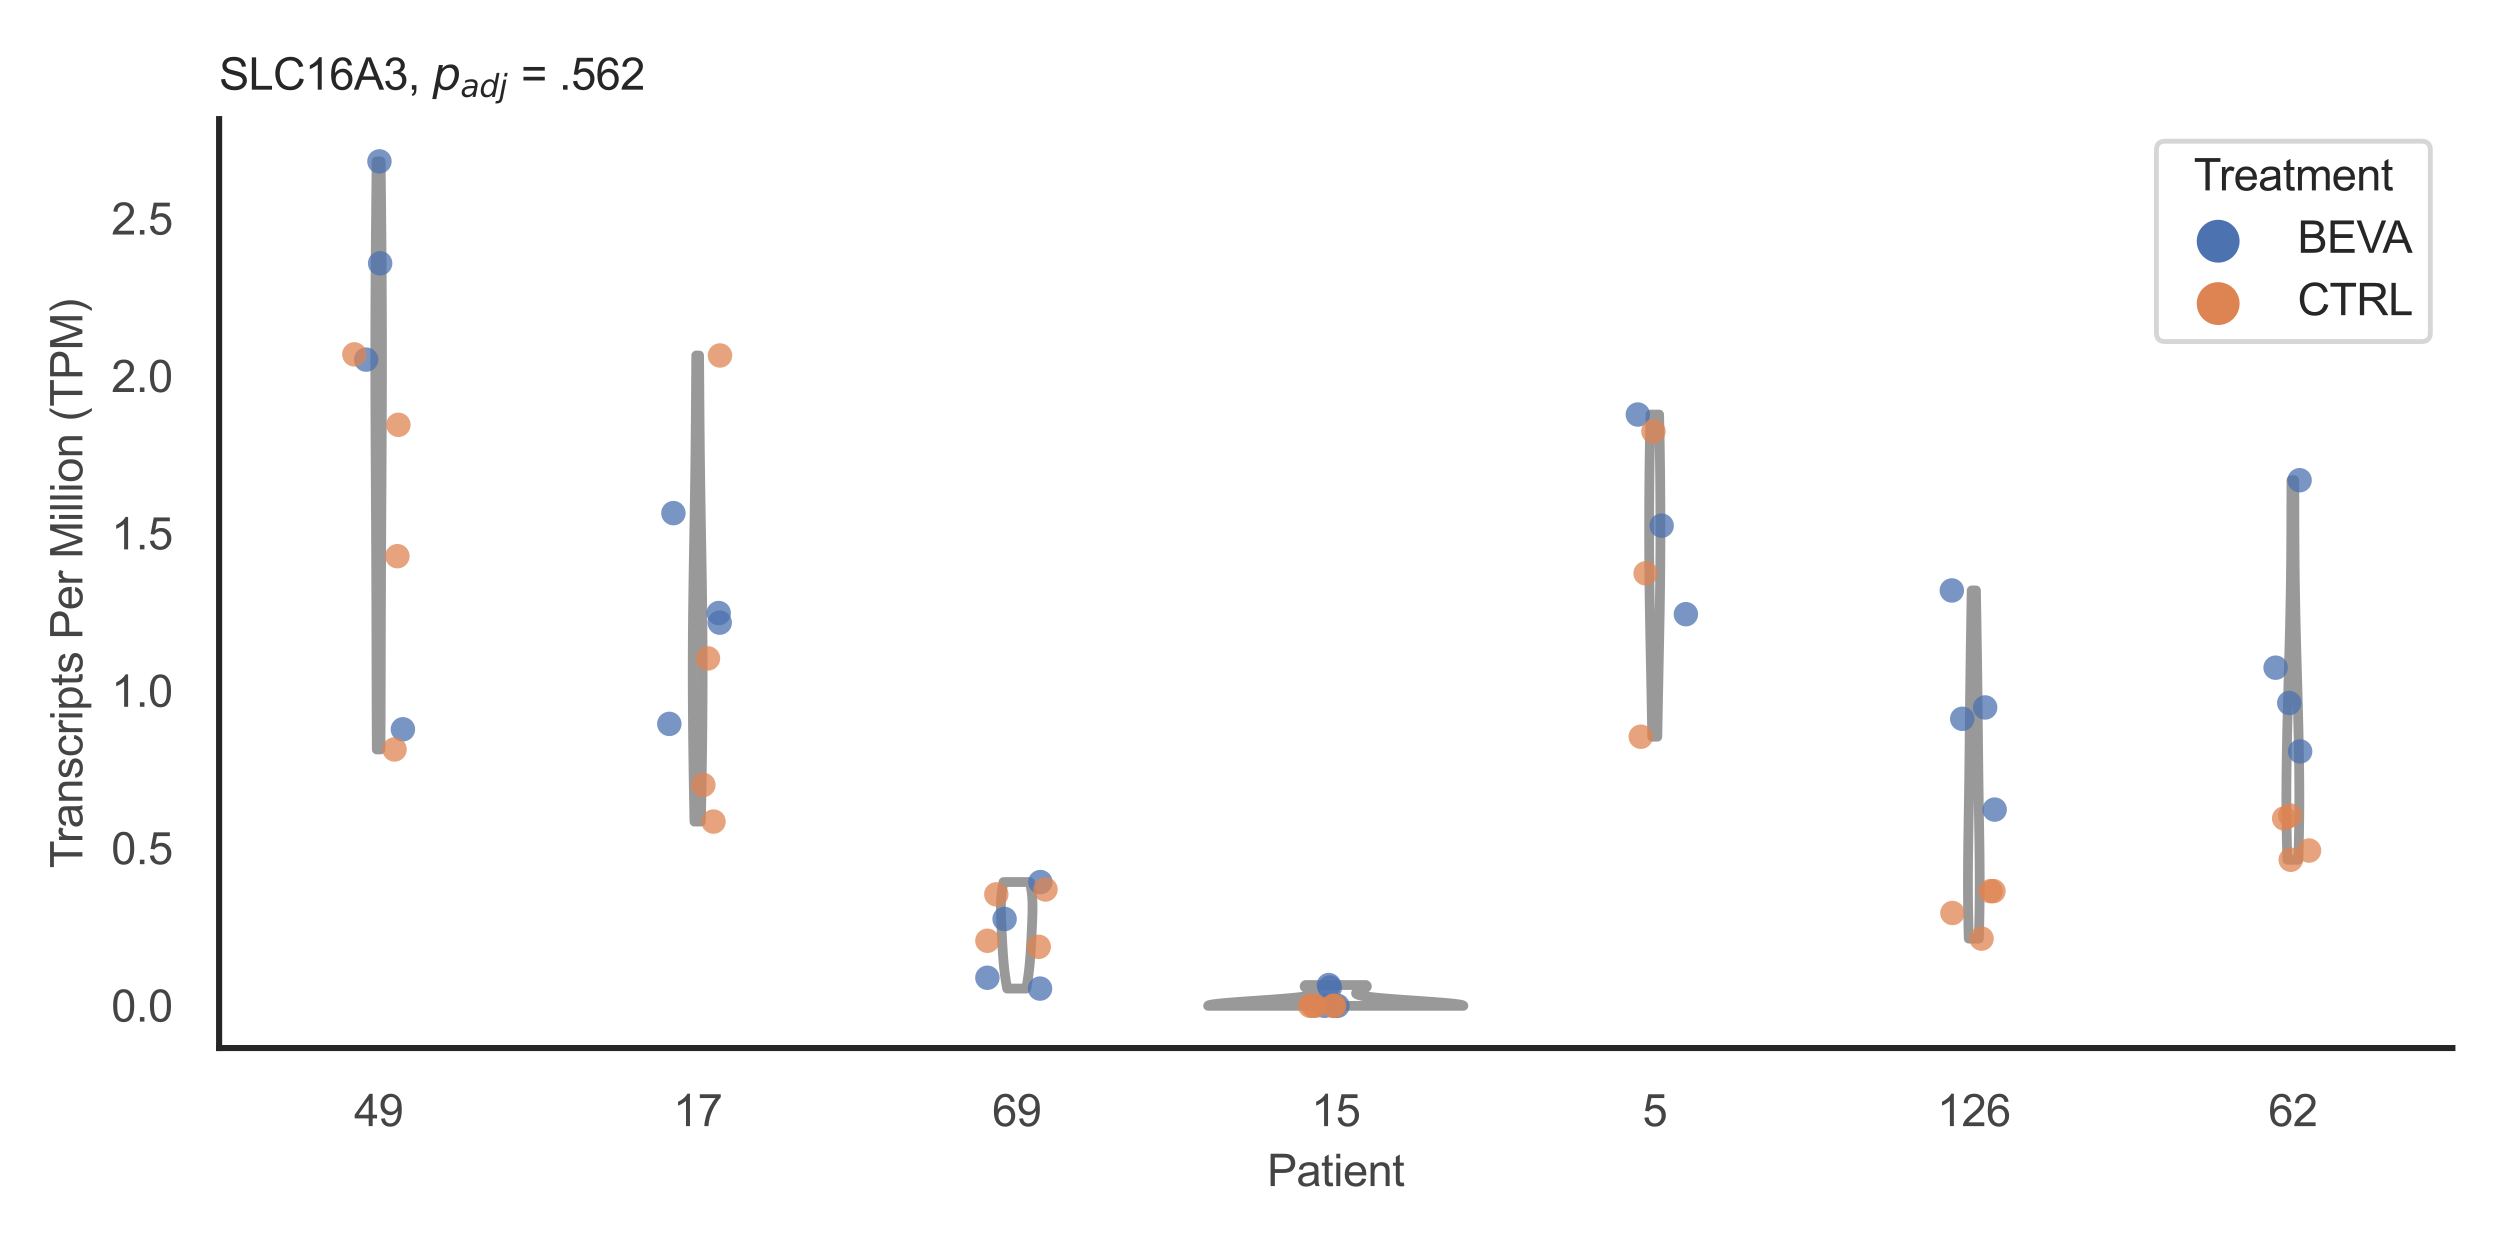 <?xml version="1.0" encoding="utf-8" standalone="no"?>
<!DOCTYPE svg PUBLIC "-//W3C//DTD SVG 1.1//EN"
  "http://www.w3.org/Graphics/SVG/1.1/DTD/svg11.dtd">
<svg xmlns:xlink="http://www.w3.org/1999/xlink" width="510.236pt" height="255.118pt" viewBox="0 0 510.236 255.118" xmlns="http://www.w3.org/2000/svg" version="1.1">
 <defs>
  <style type="text/css">*{stroke-linejoin: round; stroke-linecap: butt}</style>
 </defs>
 <g id="figure_1">
  <g id="patch_1">
   <path d="M 0 255.118 
L 510.236 255.118 
L 510.236 0 
L 0 0 
z
" style="fill: #ffffff"/>
  </g>
  <g id="axes_1">
   <g id="patch_2">
    <path d="M 44.72 213.898 
L 500.516 213.898 
L 500.516 24.32 
L 44.72 24.32 
z
" style="fill: #ffffff"/>
   </g>
   <g id="matplotlib.axis_1">
    <g id="xtick_1">
     <g id="text_1">
      <!-- 49 -->
      <g style="fill: #444444" transform="translate(72.272 229.84)scale(0.09 -0.09)">
       <defs>
        <path id="ArialMT-34" d="M 2069 0 
L 2069 1097 
L 81 1097 
L 81 1613 
L 2172 4581 
L 2631 4581 
L 2631 1613 
L 3250 1613 
L 3250 1097 
L 2631 1097 
L 2631 0 
L 2069 0 
z
M 2069 1613 
L 2069 3678 
L 634 1613 
L 2069 1613 
z
" transform="scale(0.016)"/>
        <path id="ArialMT-39" d="M 350 1059 
L 891 1109 
Q 959 728 1153 556 
Q 1347 384 1650 384 
Q 1909 384 2104 503 
Q 2300 622 2425 820 
Q 2550 1019 2634 1356 
Q 2719 1694 2719 2044 
Q 2719 2081 2716 2156 
Q 2547 1888 2255 1720 
Q 1963 1553 1622 1553 
Q 1053 1553 659 1965 
Q 266 2378 266 3053 
Q 266 3750 677 4175 
Q 1088 4600 1706 4600 
Q 2153 4600 2523 4359 
Q 2894 4119 3086 3673 
Q 3278 3228 3278 2384 
Q 3278 1506 3087 986 
Q 2897 466 2520 194 
Q 2144 -78 1638 -78 
Q 1100 -78 759 220 
Q 419 519 350 1059 
z
M 2653 3081 
Q 2653 3566 2395 3850 
Q 2138 4134 1775 4134 
Q 1400 4134 1122 3828 
Q 844 3522 844 3034 
Q 844 2597 1108 2323 
Q 1372 2050 1759 2050 
Q 2150 2050 2401 2323 
Q 2653 2597 2653 3081 
z
" transform="scale(0.016)"/>
       </defs>
       <use xlink:href="#ArialMT-34"/>
       <use xlink:href="#ArialMT-39" x="55.615"/>
      </g>
     </g>
    </g>
    <g id="xtick_2">
     <g id="text_2">
      <!-- 17 -->
      <g style="fill: #444444" transform="translate(137.386 229.84)scale(0.09 -0.09)">
       <defs>
        <path id="ArialMT-31" d="M 2384 0 
L 1822 0 
L 1822 3584 
Q 1619 3391 1289 3197 
Q 959 3003 697 2906 
L 697 3450 
Q 1169 3672 1522 3987 
Q 1875 4303 2022 4600 
L 2384 4600 
L 2384 0 
z
" transform="scale(0.016)"/>
        <path id="ArialMT-37" d="M 303 3981 
L 303 4522 
L 3269 4522 
L 3269 4084 
Q 2831 3619 2401 2847 
Q 1972 2075 1738 1259 
Q 1569 684 1522 0 
L 944 0 
Q 953 541 1156 1306 
Q 1359 2072 1739 2783 
Q 2119 3494 2547 3981 
L 303 3981 
z
" transform="scale(0.016)"/>
       </defs>
       <use xlink:href="#ArialMT-31"/>
       <use xlink:href="#ArialMT-37" x="55.615"/>
      </g>
     </g>
    </g>
    <g id="xtick_3">
     <g id="text_3">
      <!-- 69 -->
      <g style="fill: #444444" transform="translate(202.5 229.84)scale(0.09 -0.09)">
       <defs>
        <path id="ArialMT-36" d="M 3184 3459 
L 2625 3416 
Q 2550 3747 2413 3897 
Q 2184 4138 1850 4138 
Q 1581 4138 1378 3988 
Q 1113 3794 959 3422 
Q 806 3050 800 2363 
Q 1003 2672 1297 2822 
Q 1591 2972 1913 2972 
Q 2475 2972 2870 2558 
Q 3266 2144 3266 1488 
Q 3266 1056 3080 686 
Q 2894 316 2569 119 
Q 2244 -78 1831 -78 
Q 1128 -78 684 439 
Q 241 956 241 2144 
Q 241 3472 731 4075 
Q 1159 4600 1884 4600 
Q 2425 4600 2770 4297 
Q 3116 3994 3184 3459 
z
M 888 1484 
Q 888 1194 1011 928 
Q 1134 663 1356 523 
Q 1578 384 1822 384 
Q 2178 384 2434 671 
Q 2691 959 2691 1453 
Q 2691 1928 2437 2201 
Q 2184 2475 1800 2475 
Q 1419 2475 1153 2201 
Q 888 1928 888 1484 
z
" transform="scale(0.016)"/>
       </defs>
       <use xlink:href="#ArialMT-36"/>
       <use xlink:href="#ArialMT-39" x="55.615"/>
      </g>
     </g>
    </g>
    <g id="xtick_4">
     <g id="text_4">
      <!-- 15 -->
      <g style="fill: #444444" transform="translate(267.613 229.84)scale(0.09 -0.09)">
       <defs>
        <path id="ArialMT-35" d="M 266 1200 
L 856 1250 
Q 922 819 1161 601 
Q 1400 384 1738 384 
Q 2144 384 2425 690 
Q 2706 997 2706 1503 
Q 2706 1984 2436 2262 
Q 2166 2541 1728 2541 
Q 1456 2541 1237 2417 
Q 1019 2294 894 2097 
L 366 2166 
L 809 4519 
L 3088 4519 
L 3088 3981 
L 1259 3981 
L 1013 2750 
Q 1425 3038 1878 3038 
Q 2478 3038 2890 2622 
Q 3303 2206 3303 1553 
Q 3303 931 2941 478 
Q 2500 -78 1738 -78 
Q 1113 -78 717 272 
Q 322 622 266 1200 
z
" transform="scale(0.016)"/>
       </defs>
       <use xlink:href="#ArialMT-31"/>
       <use xlink:href="#ArialMT-35" x="55.615"/>
      </g>
     </g>
    </g>
    <g id="xtick_5">
     <g id="text_5">
      <!-- 5 -->
      <g style="fill: #444444" transform="translate(335.229 229.84)scale(0.09 -0.09)">
       <use xlink:href="#ArialMT-35"/>
      </g>
     </g>
    </g>
    <g id="xtick_6">
     <g id="text_6">
      <!-- 126 -->
      <g style="fill: #444444" transform="translate(395.338 229.84)scale(0.09 -0.09)">
       <defs>
        <path id="ArialMT-32" d="M 3222 541 
L 3222 0 
L 194 0 
Q 188 203 259 391 
Q 375 700 629 1000 
Q 884 1300 1366 1694 
Q 2113 2306 2375 2664 
Q 2638 3022 2638 3341 
Q 2638 3675 2398 3904 
Q 2159 4134 1775 4134 
Q 1369 4134 1125 3890 
Q 881 3647 878 3216 
L 300 3275 
Q 359 3922 746 4261 
Q 1134 4600 1788 4600 
Q 2447 4600 2831 4234 
Q 3216 3869 3216 3328 
Q 3216 3053 3103 2787 
Q 2991 2522 2730 2228 
Q 2469 1934 1863 1422 
Q 1356 997 1212 845 
Q 1069 694 975 541 
L 3222 541 
z
" transform="scale(0.016)"/>
       </defs>
       <use xlink:href="#ArialMT-31"/>
       <use xlink:href="#ArialMT-32" x="55.615"/>
       <use xlink:href="#ArialMT-36" x="111.23"/>
      </g>
     </g>
    </g>
    <g id="xtick_7">
     <g id="text_7">
      <!-- 62 -->
      <g style="fill: #444444" transform="translate(462.955 229.84)scale(0.09 -0.09)">
       <use xlink:href="#ArialMT-36"/>
       <use xlink:href="#ArialMT-32" x="55.615"/>
      </g>
     </g>
    </g>
    <g id="text_8">
     <!-- Patient -->
     <g style="fill: #444444" transform="translate(258.609 242.071)scale(0.09 -0.09)">
      <defs>
       <path id="ArialMT-50" d="M 494 0 
L 494 4581 
L 2222 4581 
Q 2678 4581 2919 4538 
Q 3256 4481 3484 4323 
Q 3713 4166 3852 3881 
Q 3991 3597 3991 3256 
Q 3991 2672 3619 2267 
Q 3247 1863 2275 1863 
L 1100 1863 
L 1100 0 
L 494 0 
z
M 1100 2403 
L 2284 2403 
Q 2872 2403 3119 2622 
Q 3366 2841 3366 3238 
Q 3366 3525 3220 3729 
Q 3075 3934 2838 4000 
Q 2684 4041 2272 4041 
L 1100 4041 
L 1100 2403 
z
" transform="scale(0.016)"/>
       <path id="ArialMT-61" d="M 2588 409 
Q 2275 144 1986 34 
Q 1697 -75 1366 -75 
Q 819 -75 525 192 
Q 231 459 231 875 
Q 231 1119 342 1320 
Q 453 1522 633 1644 
Q 813 1766 1038 1828 
Q 1203 1872 1538 1913 
Q 2219 1994 2541 2106 
Q 2544 2222 2544 2253 
Q 2544 2597 2384 2738 
Q 2169 2928 1744 2928 
Q 1347 2928 1158 2789 
Q 969 2650 878 2297 
L 328 2372 
Q 403 2725 575 2942 
Q 747 3159 1072 3276 
Q 1397 3394 1825 3394 
Q 2250 3394 2515 3294 
Q 2781 3194 2906 3042 
Q 3031 2891 3081 2659 
Q 3109 2516 3109 2141 
L 3109 1391 
Q 3109 606 3145 398 
Q 3181 191 3288 0 
L 2700 0 
Q 2613 175 2588 409 
z
M 2541 1666 
Q 2234 1541 1622 1453 
Q 1275 1403 1131 1340 
Q 988 1278 909 1158 
Q 831 1038 831 891 
Q 831 666 1001 516 
Q 1172 366 1500 366 
Q 1825 366 2078 508 
Q 2331 650 2450 897 
Q 2541 1088 2541 1459 
L 2541 1666 
z
" transform="scale(0.016)"/>
       <path id="ArialMT-74" d="M 1650 503 
L 1731 6 
Q 1494 -44 1306 -44 
Q 1000 -44 831 53 
Q 663 150 594 308 
Q 525 466 525 972 
L 525 2881 
L 113 2881 
L 113 3319 
L 525 3319 
L 525 4141 
L 1084 4478 
L 1084 3319 
L 1650 3319 
L 1650 2881 
L 1084 2881 
L 1084 941 
Q 1084 700 1114 631 
Q 1144 563 1211 522 
Q 1278 481 1403 481 
Q 1497 481 1650 503 
z
" transform="scale(0.016)"/>
       <path id="ArialMT-69" d="M 425 3934 
L 425 4581 
L 988 4581 
L 988 3934 
L 425 3934 
z
M 425 0 
L 425 3319 
L 988 3319 
L 988 0 
L 425 0 
z
" transform="scale(0.016)"/>
       <path id="ArialMT-65" d="M 2694 1069 
L 3275 997 
Q 3138 488 2766 206 
Q 2394 -75 1816 -75 
Q 1088 -75 661 373 
Q 234 822 234 1631 
Q 234 2469 665 2931 
Q 1097 3394 1784 3394 
Q 2450 3394 2872 2941 
Q 3294 2488 3294 1666 
Q 3294 1616 3291 1516 
L 816 1516 
Q 847 969 1125 678 
Q 1403 388 1819 388 
Q 2128 388 2347 550 
Q 2566 713 2694 1069 
z
M 847 1978 
L 2700 1978 
Q 2663 2397 2488 2606 
Q 2219 2931 1791 2931 
Q 1403 2931 1139 2672 
Q 875 2413 847 1978 
z
" transform="scale(0.016)"/>
       <path id="ArialMT-6e" d="M 422 0 
L 422 3319 
L 928 3319 
L 928 2847 
Q 1294 3394 1984 3394 
Q 2284 3394 2536 3286 
Q 2788 3178 2913 3003 
Q 3038 2828 3088 2588 
Q 3119 2431 3119 2041 
L 3119 0 
L 2556 0 
L 2556 2019 
Q 2556 2363 2490 2533 
Q 2425 2703 2258 2804 
Q 2091 2906 1866 2906 
Q 1506 2906 1245 2678 
Q 984 2450 984 1813 
L 984 0 
L 422 0 
z
" transform="scale(0.016)"/>
      </defs>
      <use xlink:href="#ArialMT-50"/>
      <use xlink:href="#ArialMT-61" x="66.699"/>
      <use xlink:href="#ArialMT-74" x="122.314"/>
      <use xlink:href="#ArialMT-69" x="150.098"/>
      <use xlink:href="#ArialMT-65" x="172.314"/>
      <use xlink:href="#ArialMT-6e" x="227.93"/>
      <use xlink:href="#ArialMT-74" x="283.545"/>
     </g>
    </g>
   </g>
   <g id="matplotlib.axis_2">
    <g id="ytick_1">
     <g id="text_9">
      <!-- 0.0 -->
      <g style="fill: #444444" transform="translate(22.71 208.502)scale(0.09 -0.09)">
       <defs>
        <path id="ArialMT-30" d="M 266 2259 
Q 266 3072 433 3567 
Q 600 4063 929 4331 
Q 1259 4600 1759 4600 
Q 2128 4600 2406 4451 
Q 2684 4303 2865 4023 
Q 3047 3744 3150 3342 
Q 3253 2941 3253 2259 
Q 3253 1453 3087 958 
Q 2922 463 2592 192 
Q 2263 -78 1759 -78 
Q 1097 -78 719 397 
Q 266 969 266 2259 
z
M 844 2259 
Q 844 1131 1108 757 
Q 1372 384 1759 384 
Q 2147 384 2411 759 
Q 2675 1134 2675 2259 
Q 2675 3391 2411 3762 
Q 2147 4134 1753 4134 
Q 1366 4134 1134 3806 
Q 844 3388 844 2259 
z
" transform="scale(0.016)"/>
        <path id="ArialMT-2e" d="M 581 0 
L 581 641 
L 1222 641 
L 1222 0 
L 581 0 
z
" transform="scale(0.016)"/>
       </defs>
       <use xlink:href="#ArialMT-30"/>
       <use xlink:href="#ArialMT-2e" x="55.615"/>
       <use xlink:href="#ArialMT-30" x="83.398"/>
      </g>
     </g>
    </g>
    <g id="ytick_2">
     <g id="text_10">
      <!-- 0.5 -->
      <g style="fill: #444444" transform="translate(22.71 176.376)scale(0.09 -0.09)">
       <use xlink:href="#ArialMT-30"/>
       <use xlink:href="#ArialMT-2e" x="55.615"/>
       <use xlink:href="#ArialMT-35" x="83.398"/>
      </g>
     </g>
    </g>
    <g id="ytick_3">
     <g id="text_11">
      <!-- 1.0 -->
      <g style="fill: #444444" transform="translate(22.71 144.251)scale(0.09 -0.09)">
       <use xlink:href="#ArialMT-31"/>
       <use xlink:href="#ArialMT-2e" x="55.615"/>
       <use xlink:href="#ArialMT-30" x="83.398"/>
      </g>
     </g>
    </g>
    <g id="ytick_4">
     <g id="text_12">
      <!-- 1.5 -->
      <g style="fill: #444444" transform="translate(22.71 112.125)scale(0.09 -0.09)">
       <use xlink:href="#ArialMT-31"/>
       <use xlink:href="#ArialMT-2e" x="55.615"/>
       <use xlink:href="#ArialMT-35" x="83.398"/>
      </g>
     </g>
    </g>
    <g id="ytick_5">
     <g id="text_13">
      <!-- 2.0 -->
      <g style="fill: #444444" transform="translate(22.71 80)scale(0.09 -0.09)">
       <use xlink:href="#ArialMT-32"/>
       <use xlink:href="#ArialMT-2e" x="55.615"/>
       <use xlink:href="#ArialMT-30" x="83.398"/>
      </g>
     </g>
    </g>
    <g id="ytick_6">
     <g id="text_14">
      <!-- 2.5 -->
      <g style="fill: #444444" transform="translate(22.71 47.874)scale(0.09 -0.09)">
       <use xlink:href="#ArialMT-32"/>
       <use xlink:href="#ArialMT-2e" x="55.615"/>
       <use xlink:href="#ArialMT-35" x="83.398"/>
      </g>
     </g>
    </g>
    <g id="text_15">
     <!-- Transcripts Per Million (TPM) -->
     <g style="fill: #444444" transform="translate(16.816 177.194)rotate(-90)scale(0.09 -0.09)">
      <defs>
       <path id="ArialMT-54" d="M 1659 0 
L 1659 4041 
L 150 4041 
L 150 4581 
L 3781 4581 
L 3781 4041 
L 2266 4041 
L 2266 0 
L 1659 0 
z
" transform="scale(0.016)"/>
       <path id="ArialMT-72" d="M 416 0 
L 416 3319 
L 922 3319 
L 922 2816 
Q 1116 3169 1280 3281 
Q 1444 3394 1641 3394 
Q 1925 3394 2219 3213 
L 2025 2691 
Q 1819 2813 1613 2813 
Q 1428 2813 1281 2702 
Q 1134 2591 1072 2394 
Q 978 2094 978 1738 
L 978 0 
L 416 0 
z
" transform="scale(0.016)"/>
       <path id="ArialMT-73" d="M 197 991 
L 753 1078 
Q 800 744 1014 566 
Q 1228 388 1613 388 
Q 2000 388 2187 545 
Q 2375 703 2375 916 
Q 2375 1106 2209 1216 
Q 2094 1291 1634 1406 
Q 1016 1563 777 1677 
Q 538 1791 414 1992 
Q 291 2194 291 2438 
Q 291 2659 392 2848 
Q 494 3038 669 3163 
Q 800 3259 1026 3326 
Q 1253 3394 1513 3394 
Q 1903 3394 2198 3281 
Q 2494 3169 2634 2976 
Q 2775 2784 2828 2463 
L 2278 2388 
Q 2241 2644 2061 2787 
Q 1881 2931 1553 2931 
Q 1166 2931 1000 2803 
Q 834 2675 834 2503 
Q 834 2394 903 2306 
Q 972 2216 1119 2156 
Q 1203 2125 1616 2013 
Q 2213 1853 2448 1751 
Q 2684 1650 2818 1456 
Q 2953 1263 2953 975 
Q 2953 694 2789 445 
Q 2625 197 2315 61 
Q 2006 -75 1616 -75 
Q 969 -75 630 194 
Q 291 463 197 991 
z
" transform="scale(0.016)"/>
       <path id="ArialMT-63" d="M 2588 1216 
L 3141 1144 
Q 3050 572 2676 248 
Q 2303 -75 1759 -75 
Q 1078 -75 664 370 
Q 250 816 250 1647 
Q 250 2184 428 2587 
Q 606 2991 970 3192 
Q 1334 3394 1763 3394 
Q 2303 3394 2647 3120 
Q 2991 2847 3088 2344 
L 2541 2259 
Q 2463 2594 2264 2762 
Q 2066 2931 1784 2931 
Q 1359 2931 1093 2626 
Q 828 2322 828 1663 
Q 828 994 1084 691 
Q 1341 388 1753 388 
Q 2084 388 2306 591 
Q 2528 794 2588 1216 
z
" transform="scale(0.016)"/>
       <path id="ArialMT-70" d="M 422 -1272 
L 422 3319 
L 934 3319 
L 934 2888 
Q 1116 3141 1344 3267 
Q 1572 3394 1897 3394 
Q 2322 3394 2647 3175 
Q 2972 2956 3137 2557 
Q 3303 2159 3303 1684 
Q 3303 1175 3120 767 
Q 2938 359 2589 142 
Q 2241 -75 1856 -75 
Q 1575 -75 1351 44 
Q 1128 163 984 344 
L 984 -1272 
L 422 -1272 
z
M 931 1641 
Q 931 1000 1190 694 
Q 1450 388 1819 388 
Q 2194 388 2461 705 
Q 2728 1022 2728 1688 
Q 2728 2322 2467 2637 
Q 2206 2953 1844 2953 
Q 1484 2953 1207 2617 
Q 931 2281 931 1641 
z
" transform="scale(0.016)"/>
       <path id="ArialMT-20" transform="scale(0.016)"/>
       <path id="ArialMT-4d" d="M 475 0 
L 475 4581 
L 1388 4581 
L 2472 1338 
Q 2622 884 2691 659 
Q 2769 909 2934 1394 
L 4031 4581 
L 4847 4581 
L 4847 0 
L 4263 0 
L 4263 3834 
L 2931 0 
L 2384 0 
L 1059 3900 
L 1059 0 
L 475 0 
z
" transform="scale(0.016)"/>
       <path id="ArialMT-6c" d="M 409 0 
L 409 4581 
L 972 4581 
L 972 0 
L 409 0 
z
" transform="scale(0.016)"/>
       <path id="ArialMT-6f" d="M 213 1659 
Q 213 2581 725 3025 
Q 1153 3394 1769 3394 
Q 2453 3394 2887 2945 
Q 3322 2497 3322 1706 
Q 3322 1066 3130 698 
Q 2938 331 2570 128 
Q 2203 -75 1769 -75 
Q 1072 -75 642 372 
Q 213 819 213 1659 
z
M 791 1659 
Q 791 1022 1069 705 
Q 1347 388 1769 388 
Q 2188 388 2466 706 
Q 2744 1025 2744 1678 
Q 2744 2294 2464 2611 
Q 2184 2928 1769 2928 
Q 1347 2928 1069 2612 
Q 791 2297 791 1659 
z
" transform="scale(0.016)"/>
       <path id="ArialMT-28" d="M 1497 -1347 
Q 1031 -759 709 28 
Q 388 816 388 1659 
Q 388 2403 628 3084 
Q 909 3875 1497 4659 
L 1900 4659 
Q 1522 4009 1400 3731 
Q 1209 3300 1100 2831 
Q 966 2247 966 1656 
Q 966 153 1900 -1347 
L 1497 -1347 
z
" transform="scale(0.016)"/>
       <path id="ArialMT-29" d="M 791 -1347 
L 388 -1347 
Q 1322 153 1322 1656 
Q 1322 2244 1188 2822 
Q 1081 3291 891 3722 
Q 769 4003 388 4659 
L 791 4659 
Q 1378 3875 1659 3084 
Q 1900 2403 1900 1659 
Q 1900 816 1576 28 
Q 1253 -759 791 -1347 
z
" transform="scale(0.016)"/>
      </defs>
      <use xlink:href="#ArialMT-54"/>
      <use xlink:href="#ArialMT-72" x="57.334"/>
      <use xlink:href="#ArialMT-61" x="90.635"/>
      <use xlink:href="#ArialMT-6e" x="146.25"/>
      <use xlink:href="#ArialMT-73" x="201.865"/>
      <use xlink:href="#ArialMT-63" x="251.865"/>
      <use xlink:href="#ArialMT-72" x="301.865"/>
      <use xlink:href="#ArialMT-69" x="335.166"/>
      <use xlink:href="#ArialMT-70" x="357.383"/>
      <use xlink:href="#ArialMT-74" x="412.998"/>
      <use xlink:href="#ArialMT-73" x="440.781"/>
      <use xlink:href="#ArialMT-20" x="490.781"/>
      <use xlink:href="#ArialMT-50" x="518.564"/>
      <use xlink:href="#ArialMT-65" x="585.264"/>
      <use xlink:href="#ArialMT-72" x="640.879"/>
      <use xlink:href="#ArialMT-20" x="674.18"/>
      <use xlink:href="#ArialMT-4d" x="701.963"/>
      <use xlink:href="#ArialMT-69" x="785.264"/>
      <use xlink:href="#ArialMT-6c" x="807.48"/>
      <use xlink:href="#ArialMT-6c" x="829.697"/>
      <use xlink:href="#ArialMT-69" x="851.914"/>
      <use xlink:href="#ArialMT-6f" x="874.131"/>
      <use xlink:href="#ArialMT-6e" x="929.746"/>
      <use xlink:href="#ArialMT-20" x="985.361"/>
      <use xlink:href="#ArialMT-28" x="1013.145"/>
      <use xlink:href="#ArialMT-54" x="1046.445"/>
      <use xlink:href="#ArialMT-50" x="1107.529"/>
      <use xlink:href="#ArialMT-4d" x="1174.229"/>
      <use xlink:href="#ArialMT-29" x="1257.529"/>
     </g>
    </g>
   </g>
   <g id="PolyCollection_1">
    <defs>
     <path id="me237484382" d="M 77.653 -102.162 
L 76.901 -102.162 
L 76.895 -103.375 
L 76.889 -104.587 
L 76.883 -105.799 
L 76.878 -107.012 
L 76.873 -108.224 
L 76.869 -109.436 
L 76.864 -110.648 
L 76.86 -111.861 
L 76.856 -113.073 
L 76.852 -114.285 
L 76.849 -115.498 
L 76.845 -116.71 
L 76.842 -117.922 
L 76.839 -119.135 
L 76.836 -120.347 
L 76.833 -121.559 
L 76.829 -122.772 
L 76.826 -123.984 
L 76.823 -125.196 
L 76.82 -126.408 
L 76.817 -127.621 
L 76.814 -128.833 
L 76.81 -130.045 
L 76.807 -131.258 
L 76.803 -132.47 
L 76.799 -133.682 
L 76.795 -134.895 
L 76.791 -136.107 
L 76.787 -137.319 
L 76.782 -138.532 
L 76.777 -139.744 
L 76.772 -140.956 
L 76.767 -142.169 
L 76.761 -143.381 
L 76.756 -144.593 
L 76.75 -145.805 
L 76.744 -147.018 
L 76.738 -148.23 
L 76.731 -149.442 
L 76.725 -150.655 
L 76.718 -151.867 
L 76.711 -153.079 
L 76.705 -154.292 
L 76.698 -155.504 
L 76.691 -156.716 
L 76.684 -157.929 
L 76.677 -159.141 
L 76.671 -160.353 
L 76.664 -161.565 
L 76.658 -162.778 
L 76.651 -163.99 
L 76.645 -165.202 
L 76.64 -166.415 
L 76.634 -167.627 
L 76.629 -168.839 
L 76.624 -170.052 
L 76.619 -171.264 
L 76.615 -172.476 
L 76.611 -173.689 
L 76.608 -174.901 
L 76.605 -176.113 
L 76.603 -177.325 
L 76.601 -178.538 
L 76.6 -179.75 
L 76.599 -180.962 
L 76.599 -182.175 
L 76.599 -183.387 
L 76.6 -184.599 
L 76.602 -185.812 
L 76.604 -187.024 
L 76.607 -188.236 
L 76.61 -189.449 
L 76.614 -190.661 
L 76.618 -191.873 
L 76.623 -193.085 
L 76.629 -194.298 
L 76.635 -195.51 
L 76.641 -196.722 
L 76.649 -197.935 
L 76.656 -199.147 
L 76.664 -200.359 
L 76.673 -201.572 
L 76.682 -202.784 
L 76.691 -203.996 
L 76.701 -205.209 
L 76.711 -206.421 
L 76.722 -207.633 
L 76.733 -208.846 
L 76.744 -210.058 
L 76.756 -211.27 
L 76.767 -212.482 
L 76.779 -213.695 
L 76.791 -214.907 
L 76.804 -216.119 
L 76.816 -217.332 
L 76.829 -218.544 
L 76.841 -219.756 
L 76.854 -220.969 
L 76.867 -222.181 
L 77.687 -222.181 
L 77.687 -222.181 
L 77.7 -220.969 
L 77.713 -219.756 
L 77.725 -218.544 
L 77.738 -217.332 
L 77.75 -216.119 
L 77.762 -214.907 
L 77.775 -213.695 
L 77.787 -212.482 
L 77.798 -211.27 
L 77.81 -210.058 
L 77.821 -208.846 
L 77.832 -207.633 
L 77.842 -206.421 
L 77.853 -205.209 
L 77.862 -203.996 
L 77.872 -202.784 
L 77.881 -201.572 
L 77.889 -200.359 
L 77.898 -199.147 
L 77.905 -197.935 
L 77.912 -196.722 
L 77.919 -195.51 
L 77.925 -194.298 
L 77.931 -193.085 
L 77.936 -191.873 
L 77.94 -190.661 
L 77.944 -189.449 
L 77.947 -188.236 
L 77.95 -187.024 
L 77.952 -185.812 
L 77.953 -184.599 
L 77.954 -183.387 
L 77.955 -182.175 
L 77.955 -180.962 
L 77.954 -179.75 
L 77.953 -178.538 
L 77.951 -177.325 
L 77.948 -176.113 
L 77.946 -174.901 
L 77.942 -173.689 
L 77.939 -172.476 
L 77.934 -171.264 
L 77.93 -170.052 
L 77.925 -168.839 
L 77.92 -167.627 
L 77.914 -166.415 
L 77.908 -165.202 
L 77.902 -163.99 
L 77.896 -162.778 
L 77.89 -161.565 
L 77.883 -160.353 
L 77.876 -159.141 
L 77.87 -157.929 
L 77.863 -156.716 
L 77.856 -155.504 
L 77.849 -154.292 
L 77.842 -153.079 
L 77.836 -151.867 
L 77.829 -150.655 
L 77.822 -149.442 
L 77.816 -148.23 
L 77.81 -147.018 
L 77.804 -145.805 
L 77.798 -144.593 
L 77.792 -143.381 
L 77.787 -142.169 
L 77.782 -140.956 
L 77.777 -139.744 
L 77.772 -138.532 
L 77.767 -137.319 
L 77.763 -136.107 
L 77.759 -134.895 
L 77.755 -133.682 
L 77.751 -132.47 
L 77.747 -131.258 
L 77.744 -130.045 
L 77.74 -128.833 
L 77.737 -127.621 
L 77.734 -126.408 
L 77.73 -125.196 
L 77.727 -123.984 
L 77.724 -122.772 
L 77.721 -121.559 
L 77.718 -120.347 
L 77.715 -119.135 
L 77.712 -117.922 
L 77.708 -116.71 
L 77.705 -115.498 
L 77.701 -114.285 
L 77.698 -113.073 
L 77.694 -111.861 
L 77.689 -110.648 
L 77.685 -109.436 
L 77.68 -108.224 
L 77.675 -107.012 
L 77.67 -105.799 
L 77.665 -104.587 
L 77.659 -103.375 
L 77.653 -102.162 
z
" style="stroke: #999999; stroke-width: 2"/>
    </defs>
    <g clip-path="url(#p18ff05e4d6)">
     <use xlink:href="#me237484382" x="0" y="255.118" style="fill: #ffffff; stroke: #999999; stroke-width: 2"/>
    </g>
   </g>
   <g id="PolyCollection_2">
    <defs>
     <path id="mdbc35107d0" d="M 143.044 -87.44 
L 141.737 -87.44 
L 141.718 -88.401 
L 141.699 -89.362 
L 141.681 -90.323 
L 141.663 -91.283 
L 141.645 -92.244 
L 141.628 -93.205 
L 141.611 -94.166 
L 141.594 -95.127 
L 141.578 -96.088 
L 141.563 -97.049 
L 141.548 -98.01 
L 141.534 -98.97 
L 141.52 -99.931 
L 141.507 -100.892 
L 141.494 -101.853 
L 141.482 -102.814 
L 141.471 -103.775 
L 141.46 -104.736 
L 141.45 -105.697 
L 141.44 -106.657 
L 141.432 -107.618 
L 141.424 -108.579 
L 141.416 -109.54 
L 141.41 -110.501 
L 141.404 -111.462 
L 141.399 -112.423 
L 141.395 -113.384 
L 141.391 -114.344 
L 141.388 -115.305 
L 141.387 -116.266 
L 141.385 -117.227 
L 141.385 -118.188 
L 141.386 -119.149 
L 141.387 -120.11 
L 141.39 -121.071 
L 141.393 -122.031 
L 141.397 -122.992 
L 141.402 -123.953 
L 141.407 -124.914 
L 141.414 -125.875 
L 141.421 -126.836 
L 141.43 -127.797 
L 141.439 -128.758 
L 141.448 -129.718 
L 141.459 -130.679 
L 141.47 -131.64 
L 141.482 -132.601 
L 141.495 -133.562 
L 141.508 -134.523 
L 141.522 -135.484 
L 141.536 -136.445 
L 141.551 -137.405 
L 141.566 -138.366 
L 141.581 -139.327 
L 141.597 -140.288 
L 141.613 -141.249 
L 141.629 -142.21 
L 141.646 -143.171 
L 141.662 -144.132 
L 141.679 -145.092 
L 141.696 -146.053 
L 141.712 -147.014 
L 141.729 -147.975 
L 141.745 -148.936 
L 141.761 -149.897 
L 141.777 -150.858 
L 141.792 -151.819 
L 141.808 -152.78 
L 141.823 -153.74 
L 141.837 -154.701 
L 141.851 -155.662 
L 141.865 -156.623 
L 141.878 -157.584 
L 141.891 -158.545 
L 141.904 -159.506 
L 141.916 -160.467 
L 141.927 -161.427 
L 141.938 -162.388 
L 141.949 -163.349 
L 141.959 -164.31 
L 141.969 -165.271 
L 141.979 -166.232 
L 141.988 -167.193 
L 141.996 -168.154 
L 142.004 -169.114 
L 142.013 -170.075 
L 142.02 -171.036 
L 142.028 -171.997 
L 142.035 -172.958 
L 142.042 -173.919 
L 142.049 -174.88 
L 142.056 -175.841 
L 142.062 -176.801 
L 142.069 -177.762 
L 142.075 -178.723 
L 142.082 -179.684 
L 142.088 -180.645 
L 142.095 -181.606 
L 142.101 -182.567 
L 142.68 -182.567 
L 142.68 -182.567 
L 142.686 -181.606 
L 142.693 -180.645 
L 142.699 -179.684 
L 142.706 -178.723 
L 142.712 -177.762 
L 142.719 -176.801 
L 142.726 -175.841 
L 142.732 -174.88 
L 142.739 -173.919 
L 142.746 -172.958 
L 142.754 -171.997 
L 142.761 -171.036 
L 142.769 -170.075 
L 142.777 -169.114 
L 142.785 -168.154 
L 142.794 -167.193 
L 142.803 -166.232 
L 142.812 -165.271 
L 142.822 -164.31 
L 142.832 -163.349 
L 142.843 -162.388 
L 142.854 -161.427 
L 142.865 -160.467 
L 142.877 -159.506 
L 142.89 -158.545 
L 142.903 -157.584 
L 142.916 -156.623 
L 142.93 -155.662 
L 142.944 -154.701 
L 142.959 -153.74 
L 142.974 -152.78 
L 142.989 -151.819 
L 143.004 -150.858 
L 143.02 -149.897 
L 143.036 -148.936 
L 143.053 -147.975 
L 143.069 -147.014 
L 143.086 -146.053 
L 143.102 -145.092 
L 143.119 -144.132 
L 143.135 -143.171 
L 143.152 -142.21 
L 143.168 -141.249 
L 143.184 -140.288 
L 143.2 -139.327 
L 143.215 -138.366 
L 143.231 -137.405 
L 143.245 -136.445 
L 143.26 -135.484 
L 143.273 -134.523 
L 143.286 -133.562 
L 143.299 -132.601 
L 143.311 -131.64 
L 143.322 -130.679 
L 143.333 -129.718 
L 143.343 -128.758 
L 143.352 -127.797 
L 143.36 -126.836 
L 143.367 -125.875 
L 143.374 -124.914 
L 143.38 -123.953 
L 143.384 -122.992 
L 143.388 -122.031 
L 143.392 -121.071 
L 143.394 -120.11 
L 143.395 -119.149 
L 143.396 -118.188 
L 143.396 -117.227 
L 143.395 -116.266 
L 143.393 -115.305 
L 143.39 -114.344 
L 143.387 -113.384 
L 143.382 -112.423 
L 143.377 -111.462 
L 143.371 -110.501 
L 143.365 -109.54 
L 143.358 -108.579 
L 143.349 -107.618 
L 143.341 -106.657 
L 143.331 -105.697 
L 143.321 -104.736 
L 143.311 -103.775 
L 143.299 -102.814 
L 143.287 -101.853 
L 143.274 -100.892 
L 143.261 -99.931 
L 143.247 -98.97 
L 143.233 -98.01 
L 143.218 -97.049 
L 143.203 -96.088 
L 143.187 -95.127 
L 143.17 -94.166 
L 143.154 -93.205 
L 143.136 -92.244 
L 143.118 -91.283 
L 143.1 -90.323 
L 143.082 -89.362 
L 143.063 -88.401 
L 143.044 -87.44 
z
" style="stroke: #999999; stroke-width: 2"/>
    </defs>
    <g clip-path="url(#p18ff05e4d6)">
     <use xlink:href="#mdbc35107d0" x="0" y="255.118" style="fill: #ffffff; stroke: #999999; stroke-width: 2"/>
    </g>
   </g>
   <g id="PolyCollection_3">
    <defs>
     <path id="m84b0336ada" d="M 209.452 -53.353 
L 205.557 -53.353 
L 205.516 -53.572 
L 205.476 -53.792 
L 205.437 -54.012 
L 205.398 -54.231 
L 205.361 -54.451 
L 205.325 -54.671 
L 205.29 -54.89 
L 205.255 -55.11 
L 205.222 -55.329 
L 205.19 -55.549 
L 205.159 -55.769 
L 205.129 -55.988 
L 205.099 -56.208 
L 205.071 -56.428 
L 205.044 -56.647 
L 205.017 -56.867 
L 204.992 -57.086 
L 204.967 -57.306 
L 204.943 -57.526 
L 204.92 -57.745 
L 204.898 -57.965 
L 204.876 -58.184 
L 204.856 -58.404 
L 204.835 -58.624 
L 204.816 -58.843 
L 204.797 -59.063 
L 204.779 -59.283 
L 204.761 -59.502 
L 204.744 -59.722 
L 204.727 -59.941 
L 204.711 -60.161 
L 204.696 -60.381 
L 204.681 -60.6 
L 204.666 -60.82 
L 204.651 -61.04 
L 204.637 -61.259 
L 204.624 -61.479 
L 204.611 -61.698 
L 204.598 -61.918 
L 204.585 -62.138 
L 204.573 -62.357 
L 204.561 -62.577 
L 204.549 -62.797 
L 204.537 -63.016 
L 204.526 -63.236 
L 204.515 -63.455 
L 204.504 -63.675 
L 204.493 -63.895 
L 204.482 -64.114 
L 204.472 -64.334 
L 204.461 -64.553 
L 204.451 -64.773 
L 204.441 -64.993 
L 204.43 -65.212 
L 204.42 -65.432 
L 204.41 -65.652 
L 204.4 -65.871 
L 204.39 -66.091 
L 204.381 -66.31 
L 204.371 -66.53 
L 204.362 -66.75 
L 204.352 -66.969 
L 204.343 -67.189 
L 204.335 -67.409 
L 204.326 -67.628 
L 204.318 -67.848 
L 204.311 -68.067 
L 204.303 -68.287 
L 204.297 -68.507 
L 204.291 -68.726 
L 204.286 -68.946 
L 204.282 -69.166 
L 204.278 -69.385 
L 204.276 -69.605 
L 204.275 -69.824 
L 204.275 -70.044 
L 204.276 -70.264 
L 204.279 -70.483 
L 204.283 -70.703 
L 204.289 -70.922 
L 204.297 -71.142 
L 204.307 -71.362 
L 204.318 -71.581 
L 204.332 -71.801 
L 204.348 -72.021 
L 204.366 -72.24 
L 204.386 -72.46 
L 204.408 -72.679 
L 204.433 -72.899 
L 204.46 -73.119 
L 204.49 -73.338 
L 204.522 -73.558 
L 204.556 -73.778 
L 204.593 -73.997 
L 204.633 -74.217 
L 204.674 -74.436 
L 204.718 -74.656 
L 204.764 -74.876 
L 204.813 -75.095 
L 210.196 -75.095 
L 210.196 -75.095 
L 210.244 -74.876 
L 210.291 -74.656 
L 210.335 -74.436 
L 210.376 -74.217 
L 210.415 -73.997 
L 210.452 -73.778 
L 210.487 -73.558 
L 210.519 -73.338 
L 210.548 -73.119 
L 210.576 -72.899 
L 210.6 -72.679 
L 210.623 -72.46 
L 210.643 -72.24 
L 210.661 -72.021 
L 210.677 -71.801 
L 210.69 -71.581 
L 210.702 -71.362 
L 210.711 -71.142 
L 210.719 -70.922 
L 210.725 -70.703 
L 210.73 -70.483 
L 210.733 -70.264 
L 210.734 -70.044 
L 210.734 -69.824 
L 210.733 -69.605 
L 210.73 -69.385 
L 210.727 -69.166 
L 210.723 -68.946 
L 210.718 -68.726 
L 210.712 -68.507 
L 210.705 -68.287 
L 210.698 -68.067 
L 210.691 -67.848 
L 210.683 -67.628 
L 210.674 -67.409 
L 210.665 -67.189 
L 210.656 -66.969 
L 210.647 -66.75 
L 210.638 -66.53 
L 210.628 -66.31 
L 210.618 -66.091 
L 210.608 -65.871 
L 210.598 -65.652 
L 210.588 -65.432 
L 210.578 -65.212 
L 210.568 -64.993 
L 210.558 -64.773 
L 210.547 -64.553 
L 210.537 -64.334 
L 210.526 -64.114 
L 210.516 -63.895 
L 210.505 -63.675 
L 210.494 -63.455 
L 210.483 -63.236 
L 210.471 -63.016 
L 210.46 -62.797 
L 210.448 -62.577 
L 210.436 -62.357 
L 210.424 -62.138 
L 210.411 -61.918 
L 210.398 -61.698 
L 210.385 -61.479 
L 210.371 -61.259 
L 210.357 -61.04 
L 210.343 -60.82 
L 210.328 -60.6 
L 210.313 -60.381 
L 210.297 -60.161 
L 210.281 -59.941 
L 210.265 -59.722 
L 210.248 -59.502 
L 210.23 -59.283 
L 210.212 -59.063 
L 210.193 -58.843 
L 210.173 -58.624 
L 210.153 -58.404 
L 210.132 -58.184 
L 210.111 -57.965 
L 210.088 -57.745 
L 210.065 -57.526 
L 210.042 -57.306 
L 210.017 -57.086 
L 209.991 -56.867 
L 209.965 -56.647 
L 209.938 -56.428 
L 209.909 -56.208 
L 209.88 -55.988 
L 209.85 -55.769 
L 209.819 -55.549 
L 209.786 -55.329 
L 209.753 -55.11 
L 209.719 -54.89 
L 209.684 -54.671 
L 209.648 -54.451 
L 209.61 -54.231 
L 209.572 -54.012 
L 209.533 -53.792 
L 209.493 -53.572 
L 209.452 -53.353 
z
" style="stroke: #999999; stroke-width: 2"/>
    </defs>
    <g clip-path="url(#p18ff05e4d6)">
     <use xlink:href="#m84b0336ada" x="0" y="255.118" style="fill: #ffffff; stroke: #999999; stroke-width: 2"/>
    </g>
   </g>
   <g id="PolyCollection_4">
    <defs>
     <path id="m6acb3710a8" d="M 298.664 -49.837 
L 246.573 -49.837 
L 246.592 -49.88 
L 246.654 -49.923 
L 246.758 -49.966 
L 246.902 -50.008 
L 247.087 -50.051 
L 247.311 -50.094 
L 247.574 -50.137 
L 247.873 -50.18 
L 248.208 -50.223 
L 248.577 -50.265 
L 248.979 -50.308 
L 249.41 -50.351 
L 249.87 -50.394 
L 250.355 -50.437 
L 250.865 -50.479 
L 251.396 -50.522 
L 251.947 -50.565 
L 252.514 -50.608 
L 253.096 -50.651 
L 253.689 -50.694 
L 254.292 -50.736 
L 254.903 -50.779 
L 255.518 -50.822 
L 256.136 -50.865 
L 256.753 -50.908 
L 257.369 -50.95 
L 257.981 -50.993 
L 258.586 -51.036 
L 259.183 -51.079 
L 259.771 -51.122 
L 260.346 -51.165 
L 260.909 -51.207 
L 261.456 -51.25 
L 261.987 -51.293 
L 262.501 -51.336 
L 262.997 -51.379 
L 263.473 -51.421 
L 263.929 -51.464 
L 264.363 -51.507 
L 264.777 -51.55 
L 265.168 -51.593 
L 265.536 -51.636 
L 265.882 -51.678 
L 266.205 -51.721 
L 266.505 -51.764 
L 266.782 -51.807 
L 267.036 -51.85 
L 267.268 -51.892 
L 267.478 -51.935 
L 267.666 -51.978 
L 267.832 -52.021 
L 267.978 -52.064 
L 268.104 -52.107 
L 268.21 -52.149 
L 268.298 -52.192 
L 268.367 -52.235 
L 268.419 -52.278 
L 268.454 -52.321 
L 268.474 -52.363 
L 268.479 -52.406 
L 268.47 -52.449 
L 268.449 -52.492 
L 268.415 -52.535 
L 268.37 -52.578 
L 268.315 -52.62 
L 268.251 -52.663 
L 268.179 -52.706 
L 268.1 -52.749 
L 268.014 -52.792 
L 267.923 -52.834 
L 267.828 -52.877 
L 267.729 -52.92 
L 267.628 -52.963 
L 267.525 -53.006 
L 267.422 -53.049 
L 267.319 -53.091 
L 267.217 -53.134 
L 267.116 -53.177 
L 267.018 -53.22 
L 266.924 -53.263 
L 266.834 -53.305 
L 266.748 -53.348 
L 266.668 -53.391 
L 266.593 -53.434 
L 266.526 -53.477 
L 266.465 -53.52 
L 266.411 -53.562 
L 266.366 -53.605 
L 266.328 -53.648 
L 266.3 -53.691 
L 266.279 -53.734 
L 266.268 -53.776 
L 266.266 -53.819 
L 266.273 -53.862 
L 266.29 -53.905 
L 266.315 -53.948 
L 266.35 -53.991 
L 266.394 -54.033 
L 266.446 -54.076 
L 278.79 -54.076 
L 278.79 -54.076 
L 278.842 -54.033 
L 278.886 -53.991 
L 278.921 -53.948 
L 278.947 -53.905 
L 278.963 -53.862 
L 278.97 -53.819 
L 278.968 -53.776 
L 278.957 -53.734 
L 278.937 -53.691 
L 278.908 -53.648 
L 278.87 -53.605 
L 278.825 -53.562 
L 278.772 -53.52 
L 278.711 -53.477 
L 278.643 -53.434 
L 278.569 -53.391 
L 278.488 -53.348 
L 278.403 -53.305 
L 278.312 -53.263 
L 278.218 -53.22 
L 278.12 -53.177 
L 278.02 -53.134 
L 277.918 -53.091 
L 277.814 -53.049 
L 277.711 -53.006 
L 277.608 -52.963 
L 277.507 -52.92 
L 277.408 -52.877 
L 277.313 -52.834 
L 277.222 -52.792 
L 277.137 -52.749 
L 277.057 -52.706 
L 276.985 -52.663 
L 276.921 -52.62 
L 276.866 -52.578 
L 276.821 -52.535 
L 276.788 -52.492 
L 276.766 -52.449 
L 276.757 -52.406 
L 276.762 -52.363 
L 276.782 -52.321 
L 276.817 -52.278 
L 276.869 -52.235 
L 276.939 -52.192 
L 277.026 -52.149 
L 277.132 -52.107 
L 277.258 -52.064 
L 277.404 -52.021 
L 277.57 -51.978 
L 277.758 -51.935 
L 277.968 -51.892 
L 278.2 -51.85 
L 278.454 -51.807 
L 278.732 -51.764 
L 279.032 -51.721 
L 279.354 -51.678 
L 279.7 -51.636 
L 280.069 -51.593 
L 280.46 -51.55 
L 280.873 -51.507 
L 281.308 -51.464 
L 281.763 -51.421 
L 282.239 -51.379 
L 282.735 -51.336 
L 283.249 -51.293 
L 283.78 -51.25 
L 284.328 -51.207 
L 284.89 -51.165 
L 285.466 -51.122 
L 286.053 -51.079 
L 286.65 -51.036 
L 287.255 -50.993 
L 287.867 -50.95 
L 288.483 -50.908 
L 289.101 -50.865 
L 289.718 -50.822 
L 290.333 -50.779 
L 290.944 -50.736 
L 291.547 -50.694 
L 292.141 -50.651 
L 292.722 -50.608 
L 293.29 -50.565 
L 293.84 -50.522 
L 294.371 -50.479 
L 294.881 -50.437 
L 295.367 -50.394 
L 295.826 -50.351 
L 296.258 -50.308 
L 296.659 -50.265 
L 297.028 -50.223 
L 297.363 -50.18 
L 297.662 -50.137 
L 297.925 -50.094 
L 298.149 -50.051 
L 298.334 -50.008 
L 298.479 -49.966 
L 298.582 -49.923 
L 298.644 -49.88 
L 298.664 -49.837 
z
" style="stroke: #999999; stroke-width: 2"/>
    </defs>
    <g clip-path="url(#p18ff05e4d6)">
     <use xlink:href="#m6acb3710a8" x="0" y="255.118" style="fill: #ffffff; stroke: #999999; stroke-width: 2"/>
    </g>
   </g>
   <g id="PolyCollection_5">
    <defs>
     <path id="m72afc612da" d="M 338.25 -104.757 
L 337.214 -104.757 
L 337.202 -105.422 
L 337.19 -106.086 
L 337.178 -106.75 
L 337.166 -107.414 
L 337.154 -108.078 
L 337.142 -108.743 
L 337.129 -109.407 
L 337.117 -110.071 
L 337.105 -110.735 
L 337.092 -111.399 
L 337.08 -112.064 
L 337.067 -112.728 
L 337.055 -113.392 
L 337.042 -114.056 
L 337.029 -114.72 
L 337.016 -115.385 
L 337.003 -116.049 
L 336.99 -116.713 
L 336.977 -117.377 
L 336.964 -118.041 
L 336.95 -118.706 
L 336.937 -119.37 
L 336.924 -120.034 
L 336.91 -120.698 
L 336.897 -121.362 
L 336.884 -122.027 
L 336.87 -122.691 
L 336.857 -123.355 
L 336.844 -124.019 
L 336.831 -124.684 
L 336.818 -125.348 
L 336.805 -126.012 
L 336.792 -126.676 
L 336.78 -127.34 
L 336.768 -128.005 
L 336.756 -128.669 
L 336.744 -129.333 
L 336.732 -129.997 
L 336.721 -130.661 
L 336.71 -131.326 
L 336.7 -131.99 
L 336.69 -132.654 
L 336.68 -133.318 
L 336.671 -133.982 
L 336.662 -134.647 
L 336.654 -135.311 
L 336.646 -135.975 
L 336.638 -136.639 
L 336.631 -137.303 
L 336.624 -137.968 
L 336.618 -138.632 
L 336.613 -139.296 
L 336.608 -139.96 
L 336.603 -140.624 
L 336.599 -141.289 
L 336.595 -141.953 
L 336.592 -142.617 
L 336.589 -143.281 
L 336.587 -143.945 
L 336.585 -144.61 
L 336.584 -145.274 
L 336.583 -145.938 
L 336.582 -146.602 
L 336.582 -147.266 
L 336.583 -147.931 
L 336.584 -148.595 
L 336.585 -149.259 
L 336.587 -149.923 
L 336.589 -150.588 
L 336.591 -151.252 
L 336.594 -151.916 
L 336.597 -152.58 
L 336.601 -153.244 
L 336.605 -153.909 
L 336.61 -154.573 
L 336.615 -155.237 
L 336.62 -155.901 
L 336.626 -156.565 
L 336.632 -157.23 
L 336.638 -157.894 
L 336.645 -158.558 
L 336.652 -159.222 
L 336.66 -159.886 
L 336.668 -160.551 
L 336.677 -161.215 
L 336.686 -161.879 
L 336.696 -162.543 
L 336.706 -163.207 
L 336.717 -163.872 
L 336.728 -164.536 
L 336.739 -165.2 
L 336.751 -165.864 
L 336.764 -166.528 
L 336.777 -167.193 
L 336.791 -167.857 
L 336.805 -168.521 
L 336.819 -169.185 
L 336.834 -169.849 
L 336.85 -170.514 
L 338.614 -170.514 
L 338.614 -170.514 
L 338.63 -169.849 
L 338.645 -169.185 
L 338.659 -168.521 
L 338.673 -167.857 
L 338.687 -167.193 
L 338.7 -166.528 
L 338.712 -165.864 
L 338.724 -165.2 
L 338.736 -164.536 
L 338.747 -163.872 
L 338.758 -163.207 
L 338.768 -162.543 
L 338.777 -161.879 
L 338.787 -161.215 
L 338.795 -160.551 
L 338.804 -159.886 
L 338.811 -159.222 
L 338.819 -158.558 
L 338.826 -157.894 
L 338.832 -157.23 
L 338.838 -156.565 
L 338.844 -155.901 
L 338.849 -155.237 
L 338.854 -154.573 
L 338.858 -153.909 
L 338.863 -153.244 
L 338.866 -152.58 
L 338.87 -151.916 
L 338.872 -151.252 
L 338.875 -150.588 
L 338.877 -149.923 
L 338.879 -149.259 
L 338.88 -148.595 
L 338.881 -147.931 
L 338.881 -147.266 
L 338.881 -146.602 
L 338.881 -145.938 
L 338.88 -145.274 
L 338.879 -144.61 
L 338.877 -143.945 
L 338.875 -143.281 
L 338.872 -142.617 
L 338.869 -141.953 
L 338.865 -141.289 
L 338.861 -140.624 
L 338.856 -139.96 
L 338.851 -139.296 
L 338.845 -138.632 
L 338.839 -137.968 
L 338.833 -137.303 
L 338.826 -136.639 
L 338.818 -135.975 
L 338.81 -135.311 
L 338.802 -134.647 
L 338.793 -133.982 
L 338.784 -133.318 
L 338.774 -132.654 
L 338.764 -131.99 
L 338.753 -131.326 
L 338.743 -130.661 
L 338.731 -129.997 
L 338.72 -129.333 
L 338.708 -128.669 
L 338.696 -128.005 
L 338.684 -127.34 
L 338.671 -126.676 
L 338.659 -126.012 
L 338.646 -125.348 
L 338.633 -124.684 
L 338.62 -124.019 
L 338.607 -123.355 
L 338.593 -122.691 
L 338.58 -122.027 
L 338.567 -121.362 
L 338.553 -120.698 
L 338.54 -120.034 
L 338.527 -119.37 
L 338.513 -118.706 
L 338.5 -118.041 
L 338.487 -117.377 
L 338.474 -116.713 
L 338.461 -116.049 
L 338.448 -115.385 
L 338.435 -114.72 
L 338.422 -114.056 
L 338.409 -113.392 
L 338.396 -112.728 
L 338.384 -112.064 
L 338.371 -111.399 
L 338.359 -110.735 
L 338.347 -110.071 
L 338.334 -109.407 
L 338.322 -108.743 
L 338.31 -108.078 
L 338.298 -107.414 
L 338.286 -106.75 
L 338.274 -106.086 
L 338.262 -105.422 
L 338.25 -104.757 
z
" style="stroke: #999999; stroke-width: 2"/>
    </defs>
    <g clip-path="url(#p18ff05e4d6)">
     <use xlink:href="#m72afc612da" x="0" y="255.118" style="fill: #ffffff; stroke: #999999; stroke-width: 2"/>
    </g>
   </g>
   <g id="PolyCollection_6">
    <defs>
     <path id="md625af5f1c" d="M 403.877 -63.553 
L 401.815 -63.553 
L 401.794 -64.271 
L 401.775 -64.989 
L 401.757 -65.706 
L 401.741 -66.424 
L 401.726 -67.142 
L 401.712 -67.86 
L 401.699 -68.577 
L 401.688 -69.295 
L 401.678 -70.013 
L 401.669 -70.731 
L 401.662 -71.448 
L 401.657 -72.166 
L 401.652 -72.884 
L 401.649 -73.602 
L 401.648 -74.319 
L 401.647 -75.037 
L 401.648 -75.755 
L 401.65 -76.473 
L 401.653 -77.19 
L 401.657 -77.908 
L 401.662 -78.626 
L 401.668 -79.344 
L 401.675 -80.061 
L 401.683 -80.779 
L 401.691 -81.497 
L 401.7 -82.215 
L 401.709 -82.932 
L 401.719 -83.65 
L 401.729 -84.368 
L 401.74 -85.086 
L 401.751 -85.804 
L 401.762 -86.521 
L 401.773 -87.239 
L 401.784 -87.957 
L 401.795 -88.675 
L 401.807 -89.392 
L 401.818 -90.11 
L 401.829 -90.828 
L 401.839 -91.546 
L 401.85 -92.263 
L 401.86 -92.981 
L 401.871 -93.699 
L 401.88 -94.417 
L 401.89 -95.134 
L 401.899 -95.852 
L 401.908 -96.57 
L 401.917 -97.288 
L 401.926 -98.005 
L 401.934 -98.723 
L 401.942 -99.441 
L 401.95 -100.159 
L 401.958 -100.876 
L 401.966 -101.594 
L 401.973 -102.312 
L 401.981 -103.03 
L 401.988 -103.747 
L 401.995 -104.465 
L 402.002 -105.183 
L 402.01 -105.901 
L 402.017 -106.618 
L 402.024 -107.336 
L 402.032 -108.054 
L 402.039 -108.772 
L 402.047 -109.49 
L 402.055 -110.207 
L 402.063 -110.925 
L 402.071 -111.643 
L 402.079 -112.361 
L 402.087 -113.078 
L 402.096 -113.796 
L 402.105 -114.514 
L 402.114 -115.232 
L 402.123 -115.949 
L 402.132 -116.667 
L 402.142 -117.385 
L 402.152 -118.103 
L 402.162 -118.82 
L 402.172 -119.538 
L 402.182 -120.256 
L 402.193 -120.974 
L 402.203 -121.691 
L 402.214 -122.409 
L 402.225 -123.127 
L 402.236 -123.845 
L 402.247 -124.562 
L 402.259 -125.28 
L 402.27 -125.998 
L 402.281 -126.716 
L 402.293 -127.433 
L 402.304 -128.151 
L 402.316 -128.869 
L 402.328 -129.587 
L 402.339 -130.304 
L 402.351 -131.022 
L 402.363 -131.74 
L 402.374 -132.458 
L 402.386 -133.176 
L 402.398 -133.893 
L 402.41 -134.611 
L 403.281 -134.611 
L 403.281 -134.611 
L 403.293 -133.893 
L 403.305 -133.176 
L 403.317 -132.458 
L 403.329 -131.74 
L 403.34 -131.022 
L 403.352 -130.304 
L 403.364 -129.587 
L 403.375 -128.869 
L 403.387 -128.151 
L 403.398 -127.433 
L 403.41 -126.716 
L 403.421 -125.998 
L 403.433 -125.28 
L 403.444 -124.562 
L 403.455 -123.845 
L 403.466 -123.127 
L 403.477 -122.409 
L 403.488 -121.691 
L 403.498 -120.974 
L 403.509 -120.256 
L 403.519 -119.538 
L 403.529 -118.82 
L 403.539 -118.103 
L 403.549 -117.385 
L 403.559 -116.667 
L 403.568 -115.949 
L 403.577 -115.232 
L 403.586 -114.514 
L 403.595 -113.796 
L 403.604 -113.078 
L 403.612 -112.361 
L 403.621 -111.643 
L 403.629 -110.925 
L 403.637 -110.207 
L 403.644 -109.49 
L 403.652 -108.772 
L 403.66 -108.054 
L 403.667 -107.336 
L 403.674 -106.618 
L 403.682 -105.901 
L 403.689 -105.183 
L 403.696 -104.465 
L 403.703 -103.747 
L 403.711 -103.03 
L 403.718 -102.312 
L 403.726 -101.594 
L 403.733 -100.876 
L 403.741 -100.159 
L 403.749 -99.441 
L 403.757 -98.723 
L 403.765 -98.005 
L 403.774 -97.288 
L 403.783 -96.57 
L 403.792 -95.852 
L 403.801 -95.134 
L 403.811 -94.417 
L 403.821 -93.699 
L 403.831 -92.981 
L 403.841 -92.263 
L 403.852 -91.546 
L 403.863 -90.828 
L 403.873 -90.11 
L 403.885 -89.392 
L 403.896 -88.675 
L 403.907 -87.957 
L 403.918 -87.239 
L 403.929 -86.521 
L 403.94 -85.804 
L 403.951 -85.086 
L 403.962 -84.368 
L 403.972 -83.65 
L 403.982 -82.932 
L 403.991 -82.215 
L 404 -81.497 
L 404.009 -80.779 
L 404.016 -80.061 
L 404.023 -79.344 
L 404.029 -78.626 
L 404.034 -77.908 
L 404.038 -77.19 
L 404.041 -76.473 
L 404.043 -75.755 
L 404.044 -75.037 
L 404.044 -74.319 
L 404.042 -73.602 
L 404.039 -72.884 
L 404.035 -72.166 
L 404.029 -71.448 
L 404.022 -70.731 
L 404.013 -70.013 
L 404.004 -69.295 
L 403.992 -68.577 
L 403.98 -67.86 
L 403.966 -67.142 
L 403.95 -66.424 
L 403.934 -65.706 
L 403.916 -64.989 
L 403.897 -64.271 
L 403.877 -63.553 
z
" style="stroke: #999999; stroke-width: 2"/>
    </defs>
    <g clip-path="url(#p18ff05e4d6)">
     <use xlink:href="#md625af5f1c" x="0" y="255.118" style="fill: #ffffff; stroke: #999999; stroke-width: 2"/>
    </g>
   </g>
   <g id="PolyCollection_7">
    <defs>
     <path id="m6d0762015b" d="M 469.081 -79.644 
L 466.838 -79.644 
L 466.815 -80.426 
L 466.793 -81.209 
L 466.772 -81.991 
L 466.753 -82.774 
L 466.735 -83.556 
L 466.719 -84.339 
L 466.704 -85.121 
L 466.691 -85.904 
L 466.679 -86.686 
L 466.669 -87.468 
L 466.66 -88.251 
L 466.653 -89.033 
L 466.647 -89.816 
L 466.643 -90.598 
L 466.64 -91.381 
L 466.639 -92.163 
L 466.64 -92.945 
L 466.641 -93.728 
L 466.645 -94.51 
L 466.649 -95.293 
L 466.655 -96.075 
L 466.662 -96.858 
L 466.67 -97.64 
L 466.679 -98.423 
L 466.689 -99.205 
L 466.7 -99.987 
L 466.713 -100.77 
L 466.726 -101.552 
L 466.74 -102.335 
L 466.754 -103.117 
L 466.77 -103.9 
L 466.786 -104.682 
L 466.803 -105.464 
L 466.821 -106.247 
L 466.839 -107.029 
L 466.857 -107.812 
L 466.877 -108.594 
L 466.896 -109.377 
L 466.916 -110.159 
L 466.937 -110.941 
L 466.957 -111.724 
L 466.979 -112.506 
L 467 -113.289 
L 467.021 -114.071 
L 467.043 -114.854 
L 467.065 -115.636 
L 467.087 -116.419 
L 467.109 -117.201 
L 467.131 -117.983 
L 467.153 -118.766 
L 467.175 -119.548 
L 467.197 -120.331 
L 467.219 -121.113 
L 467.241 -121.896 
L 467.262 -122.678 
L 467.283 -123.46 
L 467.304 -124.243 
L 467.324 -125.025 
L 467.344 -125.808 
L 467.364 -126.59 
L 467.383 -127.373 
L 467.401 -128.155 
L 467.419 -128.938 
L 467.436 -129.72 
L 467.453 -130.502 
L 467.469 -131.285 
L 467.484 -132.067 
L 467.499 -132.85 
L 467.513 -133.632 
L 467.526 -134.415 
L 467.538 -135.197 
L 467.55 -135.979 
L 467.56 -136.762 
L 467.571 -137.544 
L 467.58 -138.327 
L 467.589 -139.109 
L 467.596 -139.892 
L 467.604 -140.674 
L 467.61 -141.456 
L 467.616 -142.239 
L 467.622 -143.021 
L 467.627 -143.804 
L 467.631 -144.586 
L 467.635 -145.369 
L 467.639 -146.151 
L 467.642 -146.934 
L 467.645 -147.716 
L 467.648 -148.498 
L 467.651 -149.281 
L 467.653 -150.063 
L 467.656 -150.846 
L 467.658 -151.628 
L 467.66 -152.411 
L 467.663 -153.193 
L 467.665 -153.975 
L 467.668 -154.758 
L 467.671 -155.54 
L 467.673 -156.323 
L 467.677 -157.105 
L 468.242 -157.105 
L 468.242 -157.105 
L 468.245 -156.323 
L 468.248 -155.54 
L 468.251 -154.758 
L 468.253 -153.975 
L 468.256 -153.193 
L 468.258 -152.411 
L 468.261 -151.628 
L 468.263 -150.846 
L 468.265 -150.063 
L 468.268 -149.281 
L 468.27 -148.498 
L 468.273 -147.716 
L 468.276 -146.934 
L 468.28 -146.151 
L 468.283 -145.369 
L 468.287 -144.586 
L 468.292 -143.804 
L 468.297 -143.021 
L 468.302 -142.239 
L 468.308 -141.456 
L 468.315 -140.674 
L 468.322 -139.892 
L 468.33 -139.109 
L 468.339 -138.327 
L 468.348 -137.544 
L 468.358 -136.762 
L 468.369 -135.979 
L 468.381 -135.197 
L 468.393 -134.415 
L 468.406 -133.632 
L 468.42 -132.85 
L 468.434 -132.067 
L 468.45 -131.285 
L 468.466 -130.502 
L 468.482 -129.72 
L 468.5 -128.938 
L 468.517 -128.155 
L 468.536 -127.373 
L 468.555 -126.59 
L 468.574 -125.808 
L 468.594 -125.025 
L 468.615 -124.243 
L 468.635 -123.46 
L 468.657 -122.678 
L 468.678 -121.896 
L 468.699 -121.113 
L 468.721 -120.331 
L 468.743 -119.548 
L 468.765 -118.766 
L 468.787 -117.983 
L 468.809 -117.201 
L 468.832 -116.419 
L 468.854 -115.636 
L 468.876 -114.854 
L 468.897 -114.071 
L 468.919 -113.289 
L 468.94 -112.506 
L 468.961 -111.724 
L 468.982 -110.941 
L 469.002 -110.159 
L 469.022 -109.377 
L 469.042 -108.594 
L 469.061 -107.812 
L 469.08 -107.029 
L 469.098 -106.247 
L 469.116 -105.464 
L 469.133 -104.682 
L 469.149 -103.9 
L 469.164 -103.117 
L 469.179 -102.335 
L 469.193 -101.552 
L 469.206 -100.77 
L 469.218 -99.987 
L 469.23 -99.205 
L 469.24 -98.423 
L 469.249 -97.64 
L 469.257 -96.858 
L 469.264 -96.075 
L 469.27 -95.293 
L 469.274 -94.51 
L 469.277 -93.728 
L 469.279 -92.945 
L 469.279 -92.163 
L 469.278 -91.381 
L 469.276 -90.598 
L 469.272 -89.816 
L 469.266 -89.033 
L 469.259 -88.251 
L 469.25 -87.468 
L 469.24 -86.686 
L 469.228 -85.904 
L 469.215 -85.121 
L 469.2 -84.339 
L 469.184 -83.556 
L 469.166 -82.774 
L 469.146 -81.991 
L 469.126 -81.209 
L 469.104 -80.426 
L 469.081 -79.644 
z
" style="stroke: #999999; stroke-width: 2"/>
    </defs>
    <g clip-path="url(#p18ff05e4d6)">
     <use xlink:href="#m6d0762015b" x="0" y="255.118" style="fill: #ffffff; stroke: #999999; stroke-width: 2"/>
    </g>
   </g>
   <g id="PathCollection_1"/>
   <g id="PathCollection_2"/>
   <g id="patch_3">
    <path d="M 44.72 213.898 
L 44.72 24.32 
" style="fill: none; stroke: #262626; stroke-width: 1.25; stroke-linejoin: miter; stroke-linecap: square"/>
   </g>
   <g id="patch_4">
    <path d="M 44.72 213.898 
L 500.516 213.898 
" style="fill: none; stroke: #262626; stroke-width: 1.25; stroke-linejoin: miter; stroke-linecap: square"/>
   </g>
   <g id="PathCollection_3">
    <defs>
     <path id="C0_0_280707d77c" d="M 0 2.5 
C 0.663 2.5 1.299 2.237 1.768 1.768 
C 2.237 1.299 2.5 0.663 2.5 -0 
C 2.5 -0.663 2.237 -1.299 1.768 -1.768 
C 1.299 -2.237 0.663 -2.5 0 -2.5 
C -0.663 -2.5 -1.299 -2.237 -1.768 -1.768 
C -2.237 -1.299 -2.5 -0.663 -2.5 0 
C -2.5 0.663 -2.237 1.299 -1.768 1.768 
C -1.299 2.237 -0.663 2.5 0 2.5 
z
"/>
    </defs>
    <g clip-path="url(#p18ff05e4d6)">
     <use xlink:href="#C0_0_280707d77c" x="82.229" y="148.841" style="fill: #4c72b0; fill-opacity: 0.75"/>
    </g>
    <g clip-path="url(#p18ff05e4d6)">
     <use xlink:href="#C0_0_280707d77c" x="77.584" y="53.742" style="fill: #4c72b0; fill-opacity: 0.75"/>
    </g>
    <g clip-path="url(#p18ff05e4d6)">
     <use xlink:href="#C0_0_280707d77c" x="74.727" y="73.398" style="fill: #4c72b0; fill-opacity: 0.75"/>
    </g>
    <g clip-path="url(#p18ff05e4d6)">
     <use xlink:href="#C0_0_280707d77c" x="77.442" y="32.937" style="fill: #4c72b0; fill-opacity: 0.75"/>
    </g>
    <g clip-path="url(#p18ff05e4d6)">
     <use xlink:href="#C0_0_280707d77c" x="72.325" y="72.328" style="fill: #dd8452; fill-opacity: 0.75"/>
    </g>
    <g clip-path="url(#p18ff05e4d6)">
     <use xlink:href="#C0_0_280707d77c" x="81.308" y="86.7" style="fill: #dd8452; fill-opacity: 0.75"/>
    </g>
    <g clip-path="url(#p18ff05e4d6)">
     <use xlink:href="#C0_0_280707d77c" x="81.107" y="113.514" style="fill: #dd8452; fill-opacity: 0.75"/>
    </g>
    <g clip-path="url(#p18ff05e4d6)">
     <use xlink:href="#C0_0_280707d77c" x="80.524" y="152.956" style="fill: #dd8452; fill-opacity: 0.75"/>
    </g>
   </g>
   <g id="PathCollection_4">
    <defs>
     <path id="C1_0_0a3af46126" d="M 0 2.5 
C 0.663 2.5 1.299 2.237 1.768 1.768 
C 2.237 1.299 2.5 0.663 2.5 -0 
C 2.5 -0.663 2.237 -1.299 1.768 -1.768 
C 1.299 -2.237 0.663 -2.5 0 -2.5 
C -0.663 -2.5 -1.299 -2.237 -1.768 -1.768 
C -2.237 -1.299 -2.5 -0.663 -2.5 0 
C -2.5 0.663 -2.237 1.299 -1.768 1.768 
C -1.299 2.237 -0.663 2.5 0 2.5 
z
"/>
    </defs>
    <g clip-path="url(#p18ff05e4d6)">
     <use xlink:href="#C1_0_0a3af46126" x="137.438" y="104.728" style="fill: #4c72b0; fill-opacity: 0.75"/>
    </g>
    <g clip-path="url(#p18ff05e4d6)">
     <use xlink:href="#C1_0_0a3af46126" x="146.685" y="125.121" style="fill: #4c72b0; fill-opacity: 0.75"/>
    </g>
    <g clip-path="url(#p18ff05e4d6)">
     <use xlink:href="#C1_0_0a3af46126" x="146.892" y="127.075" style="fill: #4c72b0; fill-opacity: 0.75"/>
    </g>
    <g clip-path="url(#p18ff05e4d6)">
     <use xlink:href="#C1_0_0a3af46126" x="136.603" y="147.742" style="fill: #4c72b0; fill-opacity: 0.75"/>
    </g>
    <g clip-path="url(#p18ff05e4d6)">
     <use xlink:href="#C1_0_0a3af46126" x="144.495" y="134.38" style="fill: #dd8452; fill-opacity: 0.75"/>
    </g>
    <g clip-path="url(#p18ff05e4d6)">
     <use xlink:href="#C1_0_0a3af46126" x="146.944" y="72.551" style="fill: #dd8452; fill-opacity: 0.75"/>
    </g>
    <g clip-path="url(#p18ff05e4d6)">
     <use xlink:href="#C1_0_0a3af46126" x="143.549" y="160.201" style="fill: #dd8452; fill-opacity: 0.75"/>
    </g>
    <g clip-path="url(#p18ff05e4d6)">
     <use xlink:href="#C1_0_0a3af46126" x="145.621" y="167.678" style="fill: #dd8452; fill-opacity: 0.75"/>
    </g>
   </g>
   <g id="PathCollection_5">
    <defs>
     <path id="C2_0_e895e4c22f" d="M 0 2.5 
C 0.663 2.5 1.299 2.237 1.768 1.768 
C 2.237 1.299 2.5 0.663 2.5 -0 
C 2.5 -0.663 2.237 -1.299 1.768 -1.768 
C 1.299 -2.237 0.663 -2.5 0 -2.5 
C -0.663 -2.5 -1.299 -2.237 -1.768 -1.768 
C -2.237 -1.299 -2.5 -0.663 -2.5 0 
C -2.5 0.663 -2.237 1.299 -1.768 1.768 
C -1.299 2.237 -0.663 2.5 0 2.5 
z
"/>
    </defs>
    <g clip-path="url(#p18ff05e4d6)">
     <use xlink:href="#C2_0_e895e4c22f" x="212.327" y="180.023" style="fill: #4c72b0; fill-opacity: 0.75"/>
    </g>
    <g clip-path="url(#p18ff05e4d6)">
     <use xlink:href="#C2_0_e895e4c22f" x="212.262" y="201.765" style="fill: #4c72b0; fill-opacity: 0.75"/>
    </g>
    <g clip-path="url(#p18ff05e4d6)">
     <use xlink:href="#C2_0_e895e4c22f" x="205.034" y="187.562" style="fill: #4c72b0; fill-opacity: 0.75"/>
    </g>
    <g clip-path="url(#p18ff05e4d6)">
     <use xlink:href="#C2_0_e895e4c22f" x="201.52" y="199.552" style="fill: #4c72b0; fill-opacity: 0.75"/>
    </g>
    <g clip-path="url(#p18ff05e4d6)">
     <use xlink:href="#C2_0_e895e4c22f" x="201.524" y="192.006" style="fill: #dd8452; fill-opacity: 0.75"/>
    </g>
    <g clip-path="url(#p18ff05e4d6)">
     <use xlink:href="#C2_0_e895e4c22f" x="211.997" y="193.241" style="fill: #dd8452; fill-opacity: 0.75"/>
    </g>
    <g clip-path="url(#p18ff05e4d6)">
     <use xlink:href="#C2_0_e895e4c22f" x="203.342" y="182.534" style="fill: #dd8452; fill-opacity: 0.75"/>
    </g>
    <g clip-path="url(#p18ff05e4d6)">
     <use xlink:href="#C2_0_e895e4c22f" x="213.373" y="181.534" style="fill: #dd8452; fill-opacity: 0.75"/>
    </g>
   </g>
   <g id="PathCollection_6">
    <defs>
     <path id="C3_0_d5f7d9846c" d="M 0 2.5 
C 0.663 2.5 1.299 2.237 1.768 1.768 
C 2.237 1.299 2.5 0.663 2.5 -0 
C 2.5 -0.663 2.237 -1.299 1.768 -1.768 
C 1.299 -2.237 0.663 -2.5 0 -2.5 
C -0.663 -2.5 -1.299 -2.237 -1.768 -1.768 
C -2.237 -1.299 -2.5 -0.663 -2.5 0 
C -2.5 0.663 -2.237 1.299 -1.768 1.768 
C -1.299 2.237 -0.663 2.5 0 2.5 
z
"/>
    </defs>
    <g clip-path="url(#p18ff05e4d6)">
     <use xlink:href="#C3_0_d5f7d9846c" x="271.436" y="201.547" style="fill: #4c72b0; fill-opacity: 0.75"/>
    </g>
    <g clip-path="url(#p18ff05e4d6)">
     <use xlink:href="#C3_0_d5f7d9846c" x="270.321" y="205.281" style="fill: #4c72b0; fill-opacity: 0.75"/>
    </g>
    <g clip-path="url(#p18ff05e4d6)">
     <use xlink:href="#C3_0_d5f7d9846c" x="272.982" y="205.281" style="fill: #4c72b0; fill-opacity: 0.75"/>
    </g>
    <g clip-path="url(#p18ff05e4d6)">
     <use xlink:href="#C3_0_d5f7d9846c" x="271.202" y="201.042" style="fill: #4c72b0; fill-opacity: 0.75"/>
    </g>
    <g clip-path="url(#p18ff05e4d6)">
     <use xlink:href="#C3_0_d5f7d9846c" x="272.428" y="205.281" style="fill: #4c72b0; fill-opacity: 0.75"/>
    </g>
    <g clip-path="url(#p18ff05e4d6)">
     <use xlink:href="#C3_0_d5f7d9846c" x="272.087" y="205.281" style="fill: #dd8452; fill-opacity: 0.75"/>
    </g>
    <g clip-path="url(#p18ff05e4d6)">
     <use xlink:href="#C3_0_d5f7d9846c" x="272.345" y="205.281" style="fill: #dd8452; fill-opacity: 0.75"/>
    </g>
    <g clip-path="url(#p18ff05e4d6)">
     <use xlink:href="#C3_0_d5f7d9846c" x="268.438" y="205.281" style="fill: #dd8452; fill-opacity: 0.75"/>
    </g>
    <g clip-path="url(#p18ff05e4d6)">
     <use xlink:href="#C3_0_d5f7d9846c" x="267.37" y="205.281" style="fill: #dd8452; fill-opacity: 0.75"/>
    </g>
    <g clip-path="url(#p18ff05e4d6)">
     <use xlink:href="#C3_0_d5f7d9846c" x="267.939" y="205.281" style="fill: #dd8452; fill-opacity: 0.75"/>
    </g>
   </g>
   <g id="PathCollection_7">
    <defs>
     <path id="C4_0_4ec4ca0126" d="M 0 2.5 
C 0.663 2.5 1.299 2.237 1.768 1.768 
C 2.237 1.299 2.5 0.663 2.5 -0 
C 2.5 -0.663 2.237 -1.299 1.768 -1.768 
C 1.299 -2.237 0.663 -2.5 0 -2.5 
C -0.663 -2.5 -1.299 -2.237 -1.768 -1.768 
C -2.237 -1.299 -2.5 -0.663 -2.5 0 
C -2.5 0.663 -2.237 1.299 -1.768 1.768 
C -1.299 2.237 -0.663 2.5 0 2.5 
z
"/>
    </defs>
    <g clip-path="url(#p18ff05e4d6)">
     <use xlink:href="#C4_0_4ec4ca0126" x="334.273" y="84.604" style="fill: #4c72b0; fill-opacity: 0.75"/>
    </g>
    <g clip-path="url(#p18ff05e4d6)">
     <use xlink:href="#C4_0_4ec4ca0126" x="339.132" y="107.286" style="fill: #4c72b0; fill-opacity: 0.75"/>
    </g>
    <g clip-path="url(#p18ff05e4d6)">
     <use xlink:href="#C4_0_4ec4ca0126" x="344.078" y="125.353" style="fill: #4c72b0; fill-opacity: 0.75"/>
    </g>
    <g clip-path="url(#p18ff05e4d6)">
     <use xlink:href="#C4_0_4ec4ca0126" x="335.86" y="117.015" style="fill: #dd8452; fill-opacity: 0.75"/>
    </g>
    <g clip-path="url(#p18ff05e4d6)">
     <use xlink:href="#C4_0_4ec4ca0126" x="334.875" y="150.361" style="fill: #dd8452; fill-opacity: 0.75"/>
    </g>
    <g clip-path="url(#p18ff05e4d6)">
     <use xlink:href="#C4_0_4ec4ca0126" x="337.454" y="88.044" style="fill: #dd8452; fill-opacity: 0.75"/>
    </g>
   </g>
   <g id="PathCollection_8">
    <defs>
     <path id="C5_0_7afbe730fc" d="M 0 2.5 
C 0.663 2.5 1.299 2.237 1.768 1.768 
C 2.237 1.299 2.5 0.663 2.5 -0 
C 2.5 -0.663 2.237 -1.299 1.768 -1.768 
C 1.299 -2.237 0.663 -2.5 0 -2.5 
C -0.663 -2.5 -1.299 -2.237 -1.768 -1.768 
C -2.237 -1.299 -2.5 -0.663 -2.5 0 
C -2.5 0.663 -2.237 1.299 -1.768 1.768 
C -1.299 2.237 -0.663 2.5 0 2.5 
z
"/>
    </defs>
    <g clip-path="url(#p18ff05e4d6)">
     <use xlink:href="#C5_0_7afbe730fc" x="400.481" y="146.699" style="fill: #4c72b0; fill-opacity: 0.75"/>
    </g>
    <g clip-path="url(#p18ff05e4d6)">
     <use xlink:href="#C5_0_7afbe730fc" x="405.159" y="144.386" style="fill: #4c72b0; fill-opacity: 0.75"/>
    </g>
    <g clip-path="url(#p18ff05e4d6)">
     <use xlink:href="#C5_0_7afbe730fc" x="407.097" y="165.235" style="fill: #4c72b0; fill-opacity: 0.75"/>
    </g>
    <g clip-path="url(#p18ff05e4d6)">
     <use xlink:href="#C5_0_7afbe730fc" x="398.358" y="120.507" style="fill: #4c72b0; fill-opacity: 0.75"/>
    </g>
    <g clip-path="url(#p18ff05e4d6)">
     <use xlink:href="#C5_0_7afbe730fc" x="406.263" y="181.884" style="fill: #dd8452; fill-opacity: 0.75"/>
    </g>
    <g clip-path="url(#p18ff05e4d6)">
     <use xlink:href="#C5_0_7afbe730fc" x="406.865" y="181.87" style="fill: #dd8452; fill-opacity: 0.75"/>
    </g>
    <g clip-path="url(#p18ff05e4d6)">
     <use xlink:href="#C5_0_7afbe730fc" x="404.424" y="191.565" style="fill: #dd8452; fill-opacity: 0.75"/>
    </g>
    <g clip-path="url(#p18ff05e4d6)">
     <use xlink:href="#C5_0_7afbe730fc" x="398.479" y="186.341" style="fill: #dd8452; fill-opacity: 0.75"/>
    </g>
   </g>
   <g id="PathCollection_9">
    <defs>
     <path id="C6_0_a9a5536207" d="M 0 2.5 
C 0.663 2.5 1.299 2.237 1.768 1.768 
C 2.237 1.299 2.5 0.663 2.5 -0 
C 2.5 -0.663 2.237 -1.299 1.768 -1.768 
C 1.299 -2.237 0.663 -2.5 0 -2.5 
C -0.663 -2.5 -1.299 -2.237 -1.768 -1.768 
C -2.237 -1.299 -2.5 -0.663 -2.5 0 
C -2.5 0.663 -2.237 1.299 -1.768 1.768 
C -1.299 2.237 -0.663 2.5 0 2.5 
z
"/>
    </defs>
    <g clip-path="url(#p18ff05e4d6)">
     <use xlink:href="#C6_0_a9a5536207" x="469.336" y="98.013" style="fill: #4c72b0; fill-opacity: 0.75"/>
    </g>
    <g clip-path="url(#p18ff05e4d6)">
     <use xlink:href="#C6_0_a9a5536207" x="464.439" y="136.27" style="fill: #4c72b0; fill-opacity: 0.75"/>
    </g>
    <g clip-path="url(#p18ff05e4d6)">
     <use xlink:href="#C6_0_a9a5536207" x="467.224" y="143.477" style="fill: #4c72b0; fill-opacity: 0.75"/>
    </g>
    <g clip-path="url(#p18ff05e4d6)">
     <use xlink:href="#C6_0_a9a5536207" x="469.445" y="153.364" style="fill: #4c72b0; fill-opacity: 0.75"/>
    </g>
    <g clip-path="url(#p18ff05e4d6)">
     <use xlink:href="#C6_0_a9a5536207" x="467.428" y="166.447" style="fill: #dd8452; fill-opacity: 0.75"/>
    </g>
    <g clip-path="url(#p18ff05e4d6)">
     <use xlink:href="#C6_0_a9a5536207" x="466.187" y="167.045" style="fill: #dd8452; fill-opacity: 0.75"/>
    </g>
    <g clip-path="url(#p18ff05e4d6)">
     <use xlink:href="#C6_0_a9a5536207" x="471.262" y="173.591" style="fill: #dd8452; fill-opacity: 0.75"/>
    </g>
    <g clip-path="url(#p18ff05e4d6)">
     <use xlink:href="#C6_0_a9a5536207" x="467.523" y="175.474" style="fill: #dd8452; fill-opacity: 0.75"/>
    </g>
   </g>
   <g id="text_16">
    <!-- SLC16A3, $p_{adj}$ = .562 -->
    <g style="fill: #262626" transform="translate(44.72 18.32)scale(0.09 -0.09)">
     <defs>
      <path id="ArialMT-53" d="M 288 1472 
L 859 1522 
Q 900 1178 1048 958 
Q 1197 738 1509 602 
Q 1822 466 2213 466 
Q 2559 466 2825 569 
Q 3091 672 3220 851 
Q 3350 1031 3350 1244 
Q 3350 1459 3225 1620 
Q 3100 1781 2813 1891 
Q 2628 1963 1997 2114 
Q 1366 2266 1113 2400 
Q 784 2572 623 2826 
Q 463 3081 463 3397 
Q 463 3744 659 4045 
Q 856 4347 1234 4503 
Q 1613 4659 2075 4659 
Q 2584 4659 2973 4495 
Q 3363 4331 3572 4012 
Q 3781 3694 3797 3291 
L 3216 3247 
Q 3169 3681 2898 3903 
Q 2628 4125 2100 4125 
Q 1550 4125 1298 3923 
Q 1047 3722 1047 3438 
Q 1047 3191 1225 3031 
Q 1400 2872 2139 2705 
Q 2878 2538 3153 2413 
Q 3553 2228 3743 1945 
Q 3934 1663 3934 1294 
Q 3934 928 3725 604 
Q 3516 281 3123 101 
Q 2731 -78 2241 -78 
Q 1619 -78 1198 103 
Q 778 284 539 648 
Q 300 1013 288 1472 
z
" transform="scale(0.016)"/>
      <path id="ArialMT-4c" d="M 469 0 
L 469 4581 
L 1075 4581 
L 1075 541 
L 3331 541 
L 3331 0 
L 469 0 
z
" transform="scale(0.016)"/>
      <path id="ArialMT-43" d="M 3763 1606 
L 4369 1453 
Q 4178 706 3683 314 
Q 3188 -78 2472 -78 
Q 1731 -78 1267 223 
Q 803 525 561 1097 
Q 319 1669 319 2325 
Q 319 3041 592 3573 
Q 866 4106 1370 4382 
Q 1875 4659 2481 4659 
Q 3169 4659 3637 4309 
Q 4106 3959 4291 3325 
L 3694 3184 
Q 3534 3684 3231 3912 
Q 2928 4141 2469 4141 
Q 1941 4141 1586 3887 
Q 1231 3634 1087 3207 
Q 944 2781 944 2328 
Q 944 1744 1114 1308 
Q 1284 872 1643 656 
Q 2003 441 2422 441 
Q 2931 441 3284 734 
Q 3638 1028 3763 1606 
z
" transform="scale(0.016)"/>
      <path id="ArialMT-41" d="M -9 0 
L 1750 4581 
L 2403 4581 
L 4278 0 
L 3588 0 
L 3053 1388 
L 1138 1388 
L 634 0 
L -9 0 
z
M 1313 1881 
L 2866 1881 
L 2388 3150 
Q 2169 3728 2063 4100 
Q 1975 3659 1816 3225 
L 1313 1881 
z
" transform="scale(0.016)"/>
      <path id="ArialMT-33" d="M 269 1209 
L 831 1284 
Q 928 806 1161 595 
Q 1394 384 1728 384 
Q 2125 384 2398 659 
Q 2672 934 2672 1341 
Q 2672 1728 2419 1979 
Q 2166 2231 1775 2231 
Q 1616 2231 1378 2169 
L 1441 2663 
Q 1497 2656 1531 2656 
Q 1891 2656 2178 2843 
Q 2466 3031 2466 3422 
Q 2466 3731 2256 3934 
Q 2047 4138 1716 4138 
Q 1388 4138 1169 3931 
Q 950 3725 888 3313 
L 325 3413 
Q 428 3978 793 4289 
Q 1159 4600 1703 4600 
Q 2078 4600 2393 4439 
Q 2709 4278 2876 4000 
Q 3044 3722 3044 3409 
Q 3044 3113 2884 2869 
Q 2725 2625 2413 2481 
Q 2819 2388 3044 2092 
Q 3269 1797 3269 1353 
Q 3269 753 2831 336 
Q 2394 -81 1725 -81 
Q 1122 -81 723 278 
Q 325 638 269 1209 
z
" transform="scale(0.016)"/>
      <path id="ArialMT-2c" d="M 569 0 
L 569 641 
L 1209 641 
L 1209 0 
Q 1209 -353 1084 -570 
Q 959 -788 688 -906 
L 531 -666 
Q 709 -588 793 -436 
Q 878 -284 888 0 
L 569 0 
z
" transform="scale(0.016)"/>
      <path id="DejaVuSans-Oblique-70" d="M 3175 2156 
Q 3175 2616 2975 2859 
Q 2775 3103 2400 3103 
Q 2144 3103 1911 2972 
Q 1678 2841 1497 2591 
Q 1319 2344 1212 1994 
Q 1106 1644 1106 1300 
Q 1106 863 1306 627 
Q 1506 391 1875 391 
Q 2147 391 2380 519 
Q 2613 647 2778 891 
Q 2956 1147 3065 1494 
Q 3175 1841 3175 2156 
z
M 1394 2969 
Q 1625 3272 1939 3428 
Q 2253 3584 2638 3584 
Q 3175 3584 3472 3232 
Q 3769 2881 3769 2247 
Q 3769 1728 3584 1258 
Q 3400 788 3053 416 
Q 2822 169 2531 39 
Q 2241 -91 1919 -91 
Q 1547 -91 1294 64 
Q 1041 219 916 525 
L 556 -1331 
L -19 -1331 
L 922 3500 
L 1497 3500 
L 1394 2969 
z
" transform="scale(0.016)"/>
      <path id="DejaVuSans-Oblique-61" d="M 3438 1997 
L 3047 0 
L 2472 0 
L 2578 531 
Q 2325 219 2001 64 
Q 1678 -91 1281 -91 
Q 834 -91 548 182 
Q 263 456 263 884 
Q 263 1497 752 1853 
Q 1241 2209 2100 2209 
L 2900 2209 
L 2931 2363 
Q 2938 2388 2941 2417 
Q 2944 2447 2944 2509 
Q 2944 2788 2717 2942 
Q 2491 3097 2081 3097 
Q 1800 3097 1504 3025 
Q 1209 2953 897 2809 
L 997 3341 
Q 1322 3463 1633 3523 
Q 1944 3584 2234 3584 
Q 2853 3584 3176 3315 
Q 3500 3047 3500 2534 
Q 3500 2431 3484 2292 
Q 3469 2153 3438 1997 
z
M 2816 1759 
L 2241 1759 
Q 1534 1759 1195 1570 
Q 856 1381 856 984 
Q 856 709 1029 553 
Q 1203 397 1509 397 
Q 1978 397 2328 733 
Q 2678 1069 2791 1631 
L 2816 1759 
z
" transform="scale(0.016)"/>
      <path id="DejaVuSans-Oblique-64" d="M 2675 525 
Q 2444 222 2128 65 
Q 1813 -91 1428 -91 
Q 903 -91 598 267 
Q 294 625 294 1247 
Q 294 1766 478 2236 
Q 663 2706 1013 3078 
Q 1244 3325 1534 3454 
Q 1825 3584 2144 3584 
Q 2481 3584 2739 3421 
Q 2997 3259 3138 2956 
L 3513 4863 
L 4091 4863 
L 3144 0 
L 2566 0 
L 2675 525 
z
M 891 1350 
Q 891 897 1095 644 
Q 1300 391 1663 391 
Q 1931 391 2161 520 
Q 2391 650 2566 903 
Q 2750 1166 2856 1509 
Q 2963 1853 2963 2188 
Q 2963 2622 2758 2865 
Q 2553 3109 2194 3109 
Q 1922 3109 1687 2981 
Q 1453 2853 1288 2613 
Q 1106 2353 998 2009 
Q 891 1666 891 1350 
z
" transform="scale(0.016)"/>
      <path id="DejaVuSans-Oblique-6a" d="M 928 3500 
L 1503 3500 
L 813 -63 
L 809 -78 
Q 694 -675 544 -897 
Q 403 -1106 132 -1218 
Q -138 -1331 -506 -1331 
L -722 -1331 
L -628 -844 
L -481 -844 
Q -144 -844 -1 -703 
Q 141 -563 238 -63 
L 928 3500 
z
M 1197 4863 
L 1772 4863 
L 1631 4134 
L 1056 4134 
L 1197 4863 
z
" transform="scale(0.016)"/>
      <path id="ArialMT-3d" d="M 3381 2694 
L 356 2694 
L 356 3219 
L 3381 3219 
L 3381 2694 
z
M 3381 1303 
L 356 1303 
L 356 1828 
L 3381 1828 
L 3381 1303 
z
" transform="scale(0.016)"/>
     </defs>
     <use xlink:href="#ArialMT-53" transform="translate(0 0.203)"/>
     <use xlink:href="#ArialMT-4c" transform="translate(66.699 0.203)"/>
     <use xlink:href="#ArialMT-43" transform="translate(122.314 0.203)"/>
     <use xlink:href="#ArialMT-31" transform="translate(194.531 0.203)"/>
     <use xlink:href="#ArialMT-36" transform="translate(250.146 0.203)"/>
     <use xlink:href="#ArialMT-41" transform="translate(305.762 0.203)"/>
     <use xlink:href="#ArialMT-33" transform="translate(372.461 0.203)"/>
     <use xlink:href="#ArialMT-2c" transform="translate(428.076 0.203)"/>
     <use xlink:href="#ArialMT-20" transform="translate(455.859 0.203)"/>
     <use xlink:href="#DejaVuSans-Oblique-70" transform="translate(483.643 0.203)"/>
     <use xlink:href="#DejaVuSans-Oblique-61" transform="translate(547.119 -16.203)scale(0.7)"/>
     <use xlink:href="#DejaVuSans-Oblique-64" transform="translate(590.015 -16.203)scale(0.7)"/>
     <use xlink:href="#DejaVuSans-Oblique-6a" transform="translate(634.448 -16.203)scale(0.7)"/>
     <use xlink:href="#ArialMT-20" transform="translate(656.631 0.203)"/>
     <use xlink:href="#ArialMT-3d" transform="translate(684.414 0.203)"/>
     <use xlink:href="#ArialMT-20" transform="translate(742.812 0.203)"/>
     <use xlink:href="#ArialMT-2e" transform="translate(770.596 0.203)"/>
     <use xlink:href="#ArialMT-35" transform="translate(798.379 0.203)"/>
     <use xlink:href="#ArialMT-36" transform="translate(853.994 0.203)"/>
     <use xlink:href="#ArialMT-32" transform="translate(909.609 0.203)"/>
    </g>
   </g>
   <g id="legend_1">
    <g id="patch_5">
     <path d="M 441.915 69.712 
L 494.216 69.712 
Q 496.016 69.712 496.016 67.912 
L 496.016 30.62 
Q 496.016 28.82 494.216 28.82 
L 441.915 28.82 
Q 440.115 28.82 440.115 30.62 
L 440.115 67.912 
Q 440.115 69.712 441.915 69.712 
z
" style="fill: #ffffff; opacity: 0.8; stroke: #cccccc; stroke-linejoin: miter"/>
    </g>
    <g id="text_17">
     <!-- Treatment -->
     <g style="fill: #262626" transform="translate(447.729 38.862)scale(0.09 -0.09)">
      <defs>
       <path id="ArialMT-6d" d="M 422 0 
L 422 3319 
L 925 3319 
L 925 2853 
Q 1081 3097 1340 3245 
Q 1600 3394 1931 3394 
Q 2300 3394 2536 3241 
Q 2772 3088 2869 2813 
Q 3263 3394 3894 3394 
Q 4388 3394 4653 3120 
Q 4919 2847 4919 2278 
L 4919 0 
L 4359 0 
L 4359 2091 
Q 4359 2428 4304 2576 
Q 4250 2725 4106 2815 
Q 3963 2906 3769 2906 
Q 3419 2906 3187 2673 
Q 2956 2441 2956 1928 
L 2956 0 
L 2394 0 
L 2394 2156 
Q 2394 2531 2256 2718 
Q 2119 2906 1806 2906 
Q 1569 2906 1367 2781 
Q 1166 2656 1075 2415 
Q 984 2175 984 1722 
L 984 0 
L 422 0 
z
" transform="scale(0.016)"/>
      </defs>
      <use xlink:href="#ArialMT-54"/>
      <use xlink:href="#ArialMT-72" x="57.334"/>
      <use xlink:href="#ArialMT-65" x="90.635"/>
      <use xlink:href="#ArialMT-61" x="146.25"/>
      <use xlink:href="#ArialMT-74" x="201.865"/>
      <use xlink:href="#ArialMT-6d" x="229.648"/>
      <use xlink:href="#ArialMT-65" x="312.949"/>
      <use xlink:href="#ArialMT-6e" x="368.564"/>
      <use xlink:href="#ArialMT-74" x="424.18"/>
     </g>
    </g>
    <g id="PathCollection_10">
     <defs>
      <path id="me5d4c78828" d="M 0 3.873 
C 1.027 3.873 2.012 3.465 2.739 2.739 
C 3.465 2.012 3.873 1.027 3.873 0 
C 3.873 -1.027 3.465 -2.012 2.739 -2.739 
C 2.012 -3.465 1.027 -3.873 0 -3.873 
C -1.027 -3.873 -2.012 -3.465 -2.739 -2.739 
C -3.465 -2.012 -3.873 -1.027 -3.873 0 
C -3.873 1.027 -3.465 2.012 -2.739 2.739 
C -2.012 3.465 -1.027 3.873 0 3.873 
z
" style="stroke: #4c72b0"/>
     </defs>
     <g>
      <use xlink:href="#me5d4c78828" x="452.715" y="49.23" style="fill: #4c72b0; stroke: #4c72b0"/>
     </g>
    </g>
    <g id="text_18">
     <!-- BEVA -->
     <g style="fill: #262626" transform="translate(468.915 51.593)scale(0.09 -0.09)">
      <defs>
       <path id="ArialMT-42" d="M 469 0 
L 469 4581 
L 2188 4581 
Q 2713 4581 3030 4442 
Q 3347 4303 3526 4014 
Q 3706 3725 3706 3409 
Q 3706 3116 3547 2856 
Q 3388 2597 3066 2438 
Q 3481 2316 3704 2022 
Q 3928 1728 3928 1328 
Q 3928 1006 3792 729 
Q 3656 453 3456 303 
Q 3256 153 2954 76 
Q 2653 0 2216 0 
L 469 0 
z
M 1075 2656 
L 2066 2656 
Q 2469 2656 2644 2709 
Q 2875 2778 2992 2937 
Q 3109 3097 3109 3338 
Q 3109 3566 3000 3739 
Q 2891 3913 2687 3977 
Q 2484 4041 1991 4041 
L 1075 4041 
L 1075 2656 
z
M 1075 541 
L 2216 541 
Q 2509 541 2628 563 
Q 2838 600 2978 687 
Q 3119 775 3209 942 
Q 3300 1109 3300 1328 
Q 3300 1584 3169 1773 
Q 3038 1963 2805 2039 
Q 2572 2116 2134 2116 
L 1075 2116 
L 1075 541 
z
" transform="scale(0.016)"/>
       <path id="ArialMT-45" d="M 506 0 
L 506 4581 
L 3819 4581 
L 3819 4041 
L 1113 4041 
L 1113 2638 
L 3647 2638 
L 3647 2100 
L 1113 2100 
L 1113 541 
L 3925 541 
L 3925 0 
L 506 0 
z
" transform="scale(0.016)"/>
       <path id="ArialMT-56" d="M 1803 0 
L 28 4581 
L 684 4581 
L 1875 1253 
Q 2019 853 2116 503 
Q 2222 878 2363 1253 
L 3600 4581 
L 4219 4581 
L 2425 0 
L 1803 0 
z
" transform="scale(0.016)"/>
      </defs>
      <use xlink:href="#ArialMT-42"/>
      <use xlink:href="#ArialMT-45" x="66.699"/>
      <use xlink:href="#ArialMT-56" x="133.398"/>
      <use xlink:href="#ArialMT-41" x="192.723"/>
     </g>
    </g>
    <g id="PathCollection_11">
     <defs>
      <path id="mc6bb8e932d" d="M 0 3.873 
C 1.027 3.873 2.012 3.465 2.739 2.739 
C 3.465 2.012 3.873 1.027 3.873 0 
C 3.873 -1.027 3.465 -2.012 2.739 -2.739 
C 2.012 -3.465 1.027 -3.873 0 -3.873 
C -1.027 -3.873 -2.012 -3.465 -2.739 -2.739 
C -3.465 -2.012 -3.873 -1.027 -3.873 0 
C -3.873 1.027 -3.465 2.012 -2.739 2.739 
C -2.012 3.465 -1.027 3.873 0 3.873 
z
" style="stroke: #dd8452"/>
     </defs>
     <g>
      <use xlink:href="#mc6bb8e932d" x="452.715" y="61.961" style="fill: #dd8452; stroke: #dd8452"/>
     </g>
    </g>
    <g id="text_19">
     <!-- CTRL -->
     <g style="fill: #262626" transform="translate(468.915 64.324)scale(0.09 -0.09)">
      <defs>
       <path id="ArialMT-52" d="M 503 0 
L 503 4581 
L 2534 4581 
Q 3147 4581 3465 4457 
Q 3784 4334 3975 4021 
Q 4166 3709 4166 3331 
Q 4166 2844 3850 2509 
Q 3534 2175 2875 2084 
Q 3116 1969 3241 1856 
Q 3506 1613 3744 1247 
L 4541 0 
L 3778 0 
L 3172 953 
Q 2906 1366 2734 1584 
Q 2563 1803 2427 1890 
Q 2291 1978 2150 2013 
Q 2047 2034 1813 2034 
L 1109 2034 
L 1109 0 
L 503 0 
z
M 1109 2559 
L 2413 2559 
Q 2828 2559 3062 2645 
Q 3297 2731 3419 2920 
Q 3541 3109 3541 3331 
Q 3541 3656 3305 3865 
Q 3069 4075 2559 4075 
L 1109 4075 
L 1109 2559 
z
" transform="scale(0.016)"/>
      </defs>
      <use xlink:href="#ArialMT-43"/>
      <use xlink:href="#ArialMT-54" x="72.217"/>
      <use xlink:href="#ArialMT-52" x="133.301"/>
      <use xlink:href="#ArialMT-4c" x="205.518"/>
     </g>
    </g>
   </g>
  </g>
 </g>
 <defs>
  <clipPath id="p18ff05e4d6">
   <rect x="44.72" y="24.32" width="455.796" height="189.578"/>
  </clipPath>
 </defs>
</svg>
